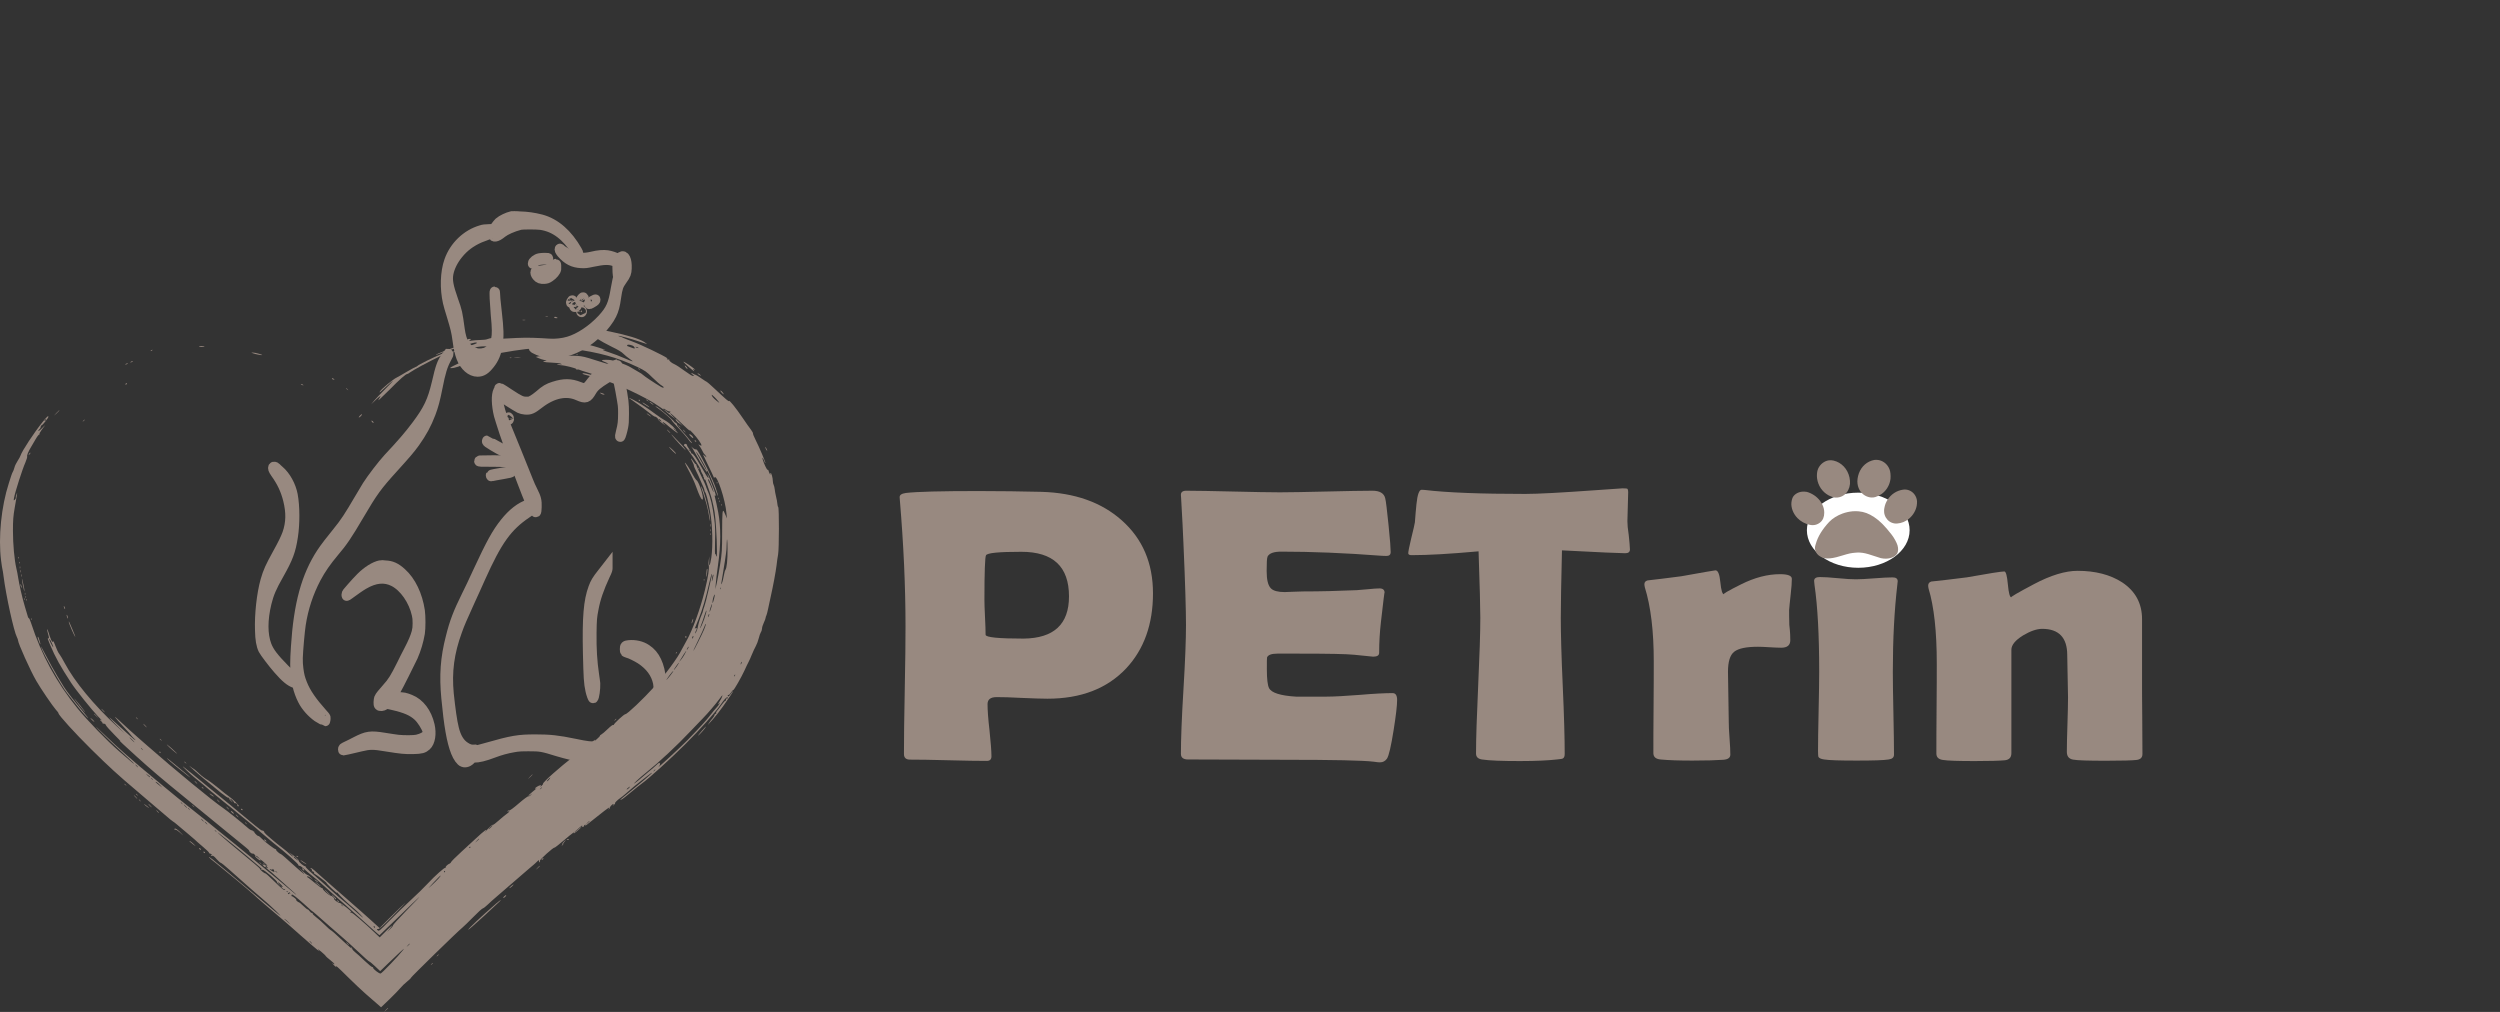 <svg width="252" height="102" viewBox="0 0 252 102" fill="none" xmlns="http://www.w3.org/2000/svg">
<rect x="0" y="0" width="252" height="102" fill="#333333" stroke="none"/>
<path d="M60.716 57.758C60.145 58.481 60.007 58.722 59.81 59.244C59.318 60.569 59.18 62.216 59.259 65.871C59.318 68.281 59.338 68.823 59.515 69.627C59.594 69.988 59.751 70.41 59.791 70.39C59.909 70.329 60.027 69.406 60.007 68.904C59.987 68.763 59.948 68.361 59.889 68.02C59.692 66.674 59.613 65.449 59.633 63.742C59.653 62.437 59.672 62.196 59.83 61.393C60.027 60.308 60.381 59.304 60.992 57.979C61.228 57.497 61.247 57.396 61.247 57.256V57.075L60.716 57.758Z" fill="#988980" stroke="#988980" stroke-miterlimit="10"/>
<path d="M56.424 25.063C56.365 25.144 56.424 25.284 56.601 25.505C57.211 26.208 57.782 26.489 58.59 26.529C59.003 26.549 59.141 26.529 59.692 26.409C60.932 26.148 61.425 26.148 61.995 26.369L62.232 26.469V26.991C62.232 27.333 62.251 27.594 62.271 27.734C62.31 27.935 62.31 27.955 62.232 28.236C62.192 28.397 62.114 28.819 62.055 29.16C61.818 30.646 61.562 31.229 60.716 32.152C59.712 33.237 58.412 34.1 57.31 34.422C56.68 34.602 56.247 34.643 54.987 34.683L53.766 34.703V34.884C53.766 35.064 53.766 35.064 53.904 35.145C55.735 36.169 58.294 35.486 60.401 33.377C60.873 32.916 61.425 32.193 61.641 31.731C61.877 31.249 61.995 30.827 62.114 29.943C62.251 29.02 62.33 28.758 62.724 28.216C63.098 27.694 63.157 27.533 63.177 27.051C63.216 26.188 62.96 25.666 62.626 25.866C62.566 25.907 62.468 25.967 62.409 26.027C62.33 26.108 62.31 26.108 62.232 26.067C62.035 25.927 61.582 25.786 61.228 25.726C60.814 25.666 60.302 25.706 59.653 25.866C58.885 26.047 58.235 26.027 57.625 25.766C57.369 25.666 56.798 25.344 56.562 25.164C56.522 25.083 56.444 25.043 56.424 25.063ZM62.389 26.79C62.389 26.831 62.37 26.79 62.37 26.71C62.37 26.63 62.37 26.59 62.389 26.63C62.389 26.69 62.389 26.75 62.389 26.79ZM62.665 27.393C62.665 27.413 62.665 27.453 62.645 27.453C62.626 27.473 62.606 27.453 62.606 27.413C62.626 27.353 62.645 27.333 62.665 27.393Z" fill="#988980" stroke="#988980" stroke-miterlimit="10"/>
<path d="M51.581 21.79C51.168 21.89 50.597 22.151 50.301 22.412C50.223 22.493 50.065 22.673 49.967 22.814L49.79 23.075L49.278 23.095C48.943 23.095 48.667 23.135 48.51 23.195C47.033 23.617 45.793 24.822 45.281 26.288C44.868 27.453 44.828 29.1 45.143 30.485C45.183 30.686 45.36 31.289 45.537 31.851C45.911 33.096 45.99 33.398 46.108 34.261C46.226 35.165 46.344 35.627 46.502 36.048C46.837 36.912 47.486 37.474 48.136 37.474C48.589 37.474 48.923 37.273 49.376 36.691C49.809 36.149 50.045 35.566 50.164 34.783C50.301 33.859 50.282 33.217 50.085 31.49C49.947 30.285 49.908 29.843 49.908 29.582C49.908 29.461 49.888 29.381 49.868 29.381C49.809 29.381 49.868 30.526 49.967 31.71C50.105 33.056 50.105 33.739 50.006 34.181C49.79 35.125 49.199 35.627 48.372 35.627C48.096 35.627 47.998 35.607 47.742 35.486C46.895 35.125 46.541 34.542 46.344 33.177C46.108 31.47 46.108 31.45 45.675 30.224C45.202 28.879 45.084 28.256 45.202 27.594C45.321 26.951 45.675 26.228 46.187 25.605C46.777 24.882 47.447 24.38 48.352 23.979C48.687 23.838 49.573 23.517 49.652 23.517C49.672 23.517 49.691 23.577 49.691 23.637C49.691 23.979 50.065 23.919 50.597 23.477C50.951 23.195 51.66 22.874 52.428 22.673C52.684 22.613 54.062 22.613 54.515 22.673C55.952 22.894 57.074 23.738 58.157 25.425C58.314 25.686 58.354 25.545 58.176 25.264C57.212 23.577 55.971 22.493 54.534 22.111C53.825 21.93 53.156 21.83 52.388 21.81C51.995 21.77 51.64 21.79 51.581 21.79Z" fill="#988980" stroke="#988980" stroke-miterlimit="10"/>
<path d="M54.377 26.027C54.062 26.087 53.708 26.369 53.708 26.549C53.708 26.63 53.708 26.63 53.826 26.509C54.042 26.268 54.259 26.188 54.79 26.168C55.224 26.148 55.263 26.148 55.263 26.067C55.263 25.987 55.243 25.987 54.908 25.987C54.712 25.987 54.475 26.007 54.377 26.027Z" fill="#988980" stroke="#988980" stroke-miterlimit="10"/>
<path d="M55.814 26.75C55.381 27.091 55.066 27.212 54.455 27.272C54.16 27.312 54.002 27.332 53.983 27.373C53.924 27.473 53.983 27.674 54.121 27.835C54.318 28.076 54.514 28.136 54.869 28.116C55.105 28.096 55.184 28.076 55.42 27.915C55.755 27.694 56.03 27.353 56.07 27.132C56.089 26.951 56.07 26.59 56.03 26.59C56.011 26.59 55.912 26.65 55.814 26.75Z" fill="#988980" stroke="#988980" stroke-miterlimit="10"/>
<path d="M58.688 30.024C58.59 30.104 58.472 30.385 58.511 30.445C58.531 30.465 58.531 30.445 58.551 30.405C58.57 30.325 58.728 30.124 58.787 30.104C58.806 30.084 58.826 30.044 58.826 30.003C58.787 29.943 58.767 29.943 58.688 30.024Z" fill="#988980" stroke="#988980" stroke-miterlimit="10"/>
<path d="M59.712 30.325C59.377 30.506 59.357 30.526 59.357 30.606C59.357 30.706 59.456 30.666 59.751 30.485C59.968 30.365 60.027 30.285 60.027 30.224C60.027 30.144 60.047 30.144 59.712 30.325Z" fill="#988980" stroke="#988980" stroke-miterlimit="10"/>
<path d="M57.626 30.345C57.546 30.445 57.526 30.546 57.586 30.546C57.646 30.546 57.726 30.385 57.726 30.305C57.686 30.244 57.686 30.244 57.626 30.345Z" fill="#988980" stroke="#988980" stroke-miterlimit="10"/>
<path d="M57.999 30.787C57.822 30.887 57.861 31.008 58.038 30.927C58.117 30.907 58.137 30.867 58.137 30.807C58.157 30.706 58.137 30.706 57.999 30.787Z" fill="#988980" stroke="#988980" stroke-miterlimit="10"/>
<path d="M58.57 31.369C58.57 31.429 58.59 31.47 58.629 31.47C58.649 31.47 58.669 31.429 58.669 31.389C58.649 31.269 58.57 31.249 58.57 31.369Z" fill="#988980" stroke="#988980" stroke-miterlimit="10"/>
<path d="M44.986 35.928C44.553 36.53 44.395 36.952 44.021 38.599C43.588 40.406 43.194 41.27 41.974 42.897C41.206 43.921 40.477 44.764 39.119 46.21C38.548 46.833 37.485 48.219 37.012 48.962C36.835 49.243 36.481 49.845 36.185 50.347C35.201 52.034 34.748 52.717 34.059 53.561C33.37 54.404 32.72 55.248 32.405 55.73C30.87 58.079 30.102 60.891 29.826 65.188C29.728 66.695 29.728 67.357 29.826 68.261C29.846 68.362 29.826 68.442 29.826 68.442C29.748 68.442 29.118 67.9 28.665 67.418C27.562 66.293 27.129 65.711 26.873 65.048C26.46 63.943 26.46 62.477 26.873 60.77C27.11 59.826 27.365 59.204 28.133 57.858C29.039 56.252 29.314 55.529 29.531 54.083C29.728 52.818 29.728 51.05 29.511 49.885C29.334 48.962 28.803 47.978 28.133 47.415C27.995 47.295 27.858 47.174 27.818 47.114C27.739 47.034 27.582 47.014 27.543 47.074C27.483 47.194 27.523 47.335 27.759 47.676C28.409 48.58 28.783 49.383 29.039 50.388C29.354 51.673 29.334 52.697 28.96 53.782C28.783 54.263 28.527 54.806 27.956 55.83C27.247 57.115 27.011 57.617 26.755 58.521C26.381 59.846 26.145 61.935 26.204 63.542C26.224 64.466 26.322 65.048 26.538 65.49C26.657 65.731 27.503 66.855 28.035 67.458C28.783 68.321 29.255 68.703 29.728 68.864L29.945 68.924L30.003 69.185C30.082 69.546 30.299 70.169 30.515 70.571C30.83 71.213 31.441 71.876 32.012 72.278C32.189 72.398 32.74 72.699 32.779 72.699C32.799 72.699 32.839 72.398 32.819 72.318C32.819 72.278 32.661 72.077 32.465 71.876C31.46 70.751 30.811 69.828 30.456 68.904C30.24 68.362 30.161 68.02 30.082 67.418C30.023 66.956 30.023 66.775 30.023 66.313C30.043 65.57 30.22 63.602 30.319 62.959C30.575 61.292 31.086 59.746 31.854 58.28C32.346 57.356 32.878 56.593 33.685 55.629C34.532 54.645 35.044 53.882 36.185 51.934C37.603 49.524 37.977 49.002 39.729 47.074C40.91 45.769 41.363 45.246 41.836 44.584C42.525 43.62 42.997 42.756 43.411 41.672C43.706 40.888 43.864 40.286 44.1 39.101C44.415 37.474 44.631 36.812 45.005 36.129C45.202 35.787 45.242 35.667 45.183 35.667C45.183 35.667 45.084 35.787 44.986 35.928Z" fill="#988980" stroke="#988980" stroke-miterlimit="10"/>
<path d="M46.679 76.816C46.935 76.917 47.25 76.796 47.506 76.495C47.584 76.394 47.644 76.374 47.762 76.374C48.254 76.374 48.825 76.234 49.73 75.892C50.419 75.631 51.069 75.451 51.778 75.33C52.231 75.25 52.467 75.23 53.294 75.23C54.475 75.23 54.633 75.25 56.247 75.752C57.035 75.993 58.157 76.254 58.984 76.415C60.499 76.696 61.72 76.635 62.764 76.254C63.453 76.013 64.181 75.531 64.673 74.989C66.051 73.543 66.859 70.892 66.642 68.542C66.504 67.036 66.032 66.012 65.165 65.449C64.673 65.108 64.004 64.968 63.394 65.028C63.02 65.068 62.98 65.108 62.98 65.449C62.98 65.57 63 65.69 63.02 65.71C63.039 65.731 63.138 65.771 63.256 65.811C63.571 65.891 64.161 66.192 64.555 66.433C65.54 67.076 66.13 67.879 66.327 68.843C66.484 69.707 66.229 70.992 65.618 72.157C65.382 72.639 64.752 73.483 64.378 73.824C63.63 74.527 62.842 74.928 61.76 75.169C61.464 75.23 61.228 75.25 60.441 75.25C59.417 75.25 59.22 75.23 57.96 74.969C56.208 74.607 55.42 74.527 53.983 74.527C52.27 74.527 51.64 74.627 49.041 75.37C48.057 75.651 47.978 75.671 47.939 75.591C47.9 75.531 47.86 75.531 47.762 75.551C47.526 75.591 47.211 75.511 46.895 75.29C46.344 74.949 45.97 74.326 45.754 73.422C45.576 72.74 45.399 71.434 45.242 69.948C45.025 67.699 45.281 65.791 46.088 63.582C46.344 62.859 46.6 62.276 47.348 60.63C47.663 59.927 48.156 58.882 48.411 58.28C50.124 54.464 51.109 53.078 53.097 51.733C53.609 51.392 53.609 51.392 53.648 51.11C53.648 51.05 53.688 51.11 53.786 51.311C54.022 51.793 54.081 51.773 54.101 51.11C54.121 50.468 54.062 50.207 53.707 49.504C53.55 49.203 53.353 48.761 53.255 48.5C52.624 46.933 51.522 44.182 51.148 43.298C50.912 42.736 50.675 42.113 50.597 41.933C50.361 41.21 50.183 40.507 50.183 40.165C50.183 39.944 50.242 39.744 50.282 39.824C50.321 39.884 52.113 41.029 52.369 41.149C52.546 41.23 52.723 41.27 52.94 41.29C53.432 41.33 53.648 41.23 54.318 40.708C55.715 39.623 57.113 39.342 58.294 39.884C59.023 40.206 59.22 40.145 59.633 39.422C59.889 38.98 60.244 38.679 61.13 38.137C61.838 37.715 62.055 37.595 62.114 37.635C62.193 37.675 62.291 38.157 62.527 39.382C62.803 40.949 62.803 40.888 62.803 41.692C62.803 42.495 62.764 42.836 62.586 43.519C62.488 43.901 62.468 44.041 62.527 44.041C62.567 44.041 62.744 43.439 62.823 43.017C62.882 42.676 62.901 42.535 62.901 41.712C62.901 40.627 62.882 40.447 62.527 38.519C62.409 37.836 62.291 37.173 62.271 37.012C62.252 36.852 62.212 36.731 62.193 36.731C62.173 36.731 62.016 36.791 61.858 36.892C61.681 36.992 61.326 37.173 61.051 37.314C60.342 37.675 60.047 37.916 59.614 38.498C59.102 39.181 58.984 39.221 58.373 38.98C57.507 38.639 56.838 38.639 55.834 38.96C55.263 39.141 54.967 39.302 54.357 39.844C54.141 40.025 53.845 40.246 53.688 40.326C53.432 40.467 53.392 40.487 53.077 40.487C52.605 40.487 52.388 40.386 51.345 39.703C50.479 39.121 50.321 39.041 50.321 39.141C50.321 39.181 50.282 39.282 50.223 39.382C50.006 39.824 50.026 40.788 50.282 41.852C50.341 42.053 50.577 42.836 50.833 43.599C51.502 45.588 51.502 45.568 51.502 45.588C51.502 45.588 51.345 45.547 51.187 45.487C50.833 45.367 50.498 45.186 49.691 44.724C49.376 44.543 49.12 44.403 49.1 44.403C49.081 44.403 49.081 44.443 49.081 44.503C49.081 44.563 49.219 44.664 49.691 44.945C50.557 45.467 50.951 45.648 51.522 45.809C51.581 45.829 51.64 45.929 51.837 46.471C52.093 47.174 53.176 50.006 53.373 50.448C53.432 50.608 53.491 50.749 53.491 50.749C53.491 50.769 53.412 50.789 53.314 50.829C52.487 51.09 51.66 51.733 50.892 52.697C50.045 53.761 49.474 54.826 48.175 57.617C47.801 58.441 47.289 59.525 47.033 60.027C46.187 61.734 45.813 62.698 45.439 64.204C44.887 66.313 44.769 68.1 44.986 70.37C45.242 73.081 45.517 74.728 45.95 75.812C46.147 76.314 46.462 76.756 46.679 76.816Z" fill="#988980" stroke="#988980" stroke-miterlimit="10"/>
<path d="M51.247 42.174C51.247 42.254 51.267 42.314 51.287 42.314C51.308 42.314 51.328 42.274 51.308 42.214C51.287 42.033 51.247 42.013 51.247 42.174Z" fill="#988980" stroke="#988980" stroke-miterlimit="10"/>
<path d="M48.392 46.411C48.333 46.411 48.294 46.451 48.294 46.491C48.294 46.552 48.471 46.552 49.494 46.552C50.676 46.552 51.227 46.592 51.66 46.692C51.857 46.752 51.877 46.752 51.877 46.672C51.877 46.592 51.857 46.572 51.404 46.471C51.148 46.411 50.813 46.391 49.77 46.391C49.061 46.411 48.431 46.411 48.392 46.411Z" fill="#988980" stroke="#988980" stroke-miterlimit="10"/>
<path d="M51.364 47.516C51.305 47.536 50.971 47.596 50.636 47.636C50.026 47.736 49.494 47.837 49.474 47.877C49.455 47.917 49.494 48.038 49.533 48.018C49.593 47.998 50.183 47.877 50.695 47.797C51.325 47.696 51.542 47.636 51.542 47.576C51.522 47.495 51.502 47.475 51.364 47.516Z" fill="#988980" stroke="#988980" stroke-miterlimit="10"/>
<path d="M38.351 56.975C37.76 57.095 37.032 57.557 36.382 58.2C36.146 58.441 35.713 58.903 35.437 59.224C35.004 59.706 34.925 59.806 34.925 59.927C34.925 59.987 34.925 60.047 34.945 60.067C34.945 60.087 35.063 60.027 35.181 59.927C35.673 59.565 36.323 59.103 36.638 58.923C37.8 58.24 38.784 58.16 39.69 58.621C40.753 59.164 41.698 60.529 42.013 61.975C42.072 62.236 42.091 62.417 42.091 62.819C42.091 63.261 42.072 63.361 41.993 63.722C41.855 64.225 41.639 64.747 41.186 65.61C40.989 65.972 40.674 66.614 40.477 67.016C39.827 68.321 39.552 68.763 39.001 69.366C38.587 69.828 38.272 70.209 38.213 70.37C38.193 70.45 38.154 70.611 38.154 70.771C38.154 70.992 38.154 71.053 38.213 71.113C38.311 71.213 38.567 71.193 38.784 71.053L38.961 70.932L39.591 71.073C40.91 71.374 41.58 71.675 42.131 72.177C42.505 72.519 42.977 73.262 43.096 73.704C43.135 73.864 43.135 73.884 43.076 73.985C42.938 74.226 42.564 74.427 42.052 74.547C41.737 74.627 40.733 74.627 40.142 74.567C39.926 74.547 39.316 74.447 38.784 74.366C37.327 74.125 36.992 74.186 35.85 74.768C35.595 74.909 35.181 75.109 34.965 75.21C34.59 75.39 34.571 75.41 34.571 75.531C34.571 75.611 34.59 75.651 34.61 75.651C34.65 75.651 35.181 75.531 36.362 75.25C37.268 75.029 37.642 75.029 38.941 75.25C40.438 75.491 40.812 75.531 41.658 75.511C42.485 75.491 42.682 75.431 42.977 75.169C43.371 74.808 43.509 73.965 43.312 73.101C43.017 71.836 42.308 70.892 41.343 70.51C40.831 70.309 40.674 70.269 40.083 70.269H39.512L39.571 70.169C39.591 70.109 39.729 69.888 39.867 69.647C40.142 69.185 41.383 66.695 41.619 66.193C41.954 65.429 42.19 64.626 42.328 63.823C42.406 63.321 42.406 62.116 42.328 61.574C42.091 59.987 41.422 58.581 40.477 57.738C39.906 57.216 39.453 57.015 38.863 56.995C38.626 56.955 38.41 56.955 38.351 56.975Z" fill="#988980" stroke="#988980" stroke-miterlimit="10"/>
<path d="M55.01 31.91C55.075 31.925 55.178 31.925 55.229 31.91C55.272 31.89 55.221 31.875 55.097 31.875C54.981 31.875 54.938 31.89 55.01 31.91Z" fill="#988980"/>
<path d="M55.863 32.004C55.863 32.039 55.949 32.076 56.068 32.076C56.221 32.076 56.243 32.062 56.154 32.004C56.008 31.91 55.863 31.91 55.863 32.004Z" fill="#988980"/>
<path d="M52.681 32.27C52.746 32.284 52.862 32.284 52.935 32.27C53 32.249 52.943 32.234 52.803 32.234C52.666 32.234 52.608 32.249 52.681 32.27Z" fill="#988980"/>
<path d="M59.613 33.185C59.454 33.229 59.33 33.3 59.343 33.337C59.357 33.372 59.308 33.424 59.235 33.451C59.111 33.501 59.111 33.501 59.249 33.565C59.33 33.594 59.708 33.831 60.086 34.076C60.464 34.321 61.184 34.724 61.68 34.961C62.277 35.241 62.671 35.486 62.838 35.659C62.976 35.802 63.275 36.047 63.501 36.199C63.982 36.522 63.828 36.493 62.867 36.076C62.482 35.904 61.842 35.659 61.454 35.536C61.06 35.407 60.741 35.285 60.741 35.27C60.741 35.249 60.814 35.249 60.909 35.27C61.353 35.378 60.493 35.069 59.918 34.911C59.546 34.809 59.082 34.681 58.869 34.623C57.952 34.357 56.662 34.191 54.63 34.089C53.203 34.017 52.693 34.025 50.947 34.125C50.407 34.16 50.38 34.154 50.547 34.06L50.728 33.952L50.523 33.946C50.197 33.946 49.285 34.097 49.126 34.183C49.045 34.226 48.732 34.27 48.435 34.27C48.135 34.276 47.744 34.305 47.56 34.334C47.255 34.384 47.24 34.378 47.371 34.276C47.509 34.162 47.509 34.162 47.328 34.162C47.11 34.162 46.986 34.291 47.117 34.378C47.204 34.428 47.031 34.521 46.637 34.629C46.543 34.65 46.47 34.702 46.47 34.737C46.47 34.772 46.251 34.866 45.981 34.959C45.137 35.233 44.001 35.68 43.95 35.751C43.928 35.794 44.001 35.779 44.109 35.721C44.342 35.607 45.974 35.067 46.432 34.959C46.592 34.916 46.964 34.801 47.263 34.7C47.809 34.513 48.072 34.477 48.072 34.577C48.072 34.606 47.745 34.743 47.336 34.866C46.448 35.146 45.218 35.607 45.253 35.651C45.267 35.665 45.603 35.557 45.989 35.42C46.375 35.283 46.82 35.169 46.966 35.169C47.12 35.169 47.417 35.125 47.635 35.067C48.539 34.845 49.565 34.866 48.779 35.096C48.415 35.198 47.003 35.802 46.82 35.925C46.747 35.968 46.712 36.032 46.739 36.062C46.769 36.09 46.718 36.126 46.631 36.155C46.545 36.176 46.472 36.219 46.472 36.257C46.472 36.336 46.428 36.343 46.909 36.213C47.127 36.155 47.316 36.12 47.324 36.134C47.338 36.148 47.098 36.263 46.785 36.385C46.472 36.514 46.005 36.724 45.743 36.861C45.371 37.056 45.314 37.106 45.452 37.112C45.83 37.112 46.523 36.882 47.017 36.579C47.789 36.103 47.775 36.111 49.238 35.817C52.994 35.054 55.368 34.866 57.7 35.169C60.306 35.499 62.287 36.047 64.216 36.975C65.031 37.364 65.163 37.457 65.789 38.076C66.167 38.45 66.582 38.803 66.707 38.867C66.831 38.931 66.917 39.019 66.896 39.062C66.866 39.105 66.742 39.069 66.582 38.969C65.97 38.609 64.907 37.895 64.82 37.795C64.769 37.737 64.567 37.594 64.354 37.486C64.149 37.372 63.793 37.162 63.56 37.019C63.32 36.875 62.848 36.674 62.505 36.572C62.155 36.464 61.793 36.356 61.69 36.321C61.442 36.248 60.67 36.248 60.67 36.321C60.67 36.356 60.903 36.472 61.18 36.58C61.464 36.688 61.682 36.79 61.669 36.796C61.661 36.811 61.145 36.659 60.525 36.466C58.42 35.804 58.733 35.854 56.556 35.854C55.479 35.854 54.459 35.883 54.297 35.918L54.006 35.976L54.297 36.105C54.457 36.178 54.721 36.263 54.88 36.292C55.142 36.342 55.15 36.35 54.975 36.379C54.516 36.437 54.821 36.522 55.593 36.551C56.06 36.566 56.475 36.616 56.554 36.666C56.678 36.745 56.656 36.753 56.373 36.716C56.14 36.695 56.089 36.701 56.191 36.745C56.272 36.78 56.44 36.817 56.556 36.817C56.928 36.824 58.121 37.127 58.078 37.199C58.048 37.235 58.091 37.257 58.164 37.249C58.245 37.235 58.339 37.243 58.375 37.264C58.418 37.293 58.834 37.43 59.314 37.573C59.786 37.724 60.158 37.853 60.137 37.876C60.123 37.897 59.838 37.847 59.519 37.768C58.893 37.602 58.674 37.581 58.733 37.675C58.755 37.71 58.959 37.776 59.192 37.833C59.424 37.882 59.826 37.998 60.088 38.084C60.349 38.177 60.706 38.293 60.889 38.335C62.106 38.638 65.171 40.077 66.262 40.854C66.88 41.292 66.982 41.35 66.888 41.199C66.858 41.149 66.939 41.184 67.069 41.278C67.266 41.421 67.36 41.458 67.587 41.494C67.6 41.5 67.579 41.537 67.528 41.587C67.463 41.652 67.403 41.637 67.279 41.523C67.098 41.365 66.842 41.205 66.966 41.336C67.112 41.487 68.022 42.221 68.051 42.221C68.073 42.221 67.949 42.092 67.781 41.932C67.614 41.773 67.512 41.644 67.555 41.644C67.598 41.644 68.073 42.069 68.604 42.58C69.136 43.099 69.543 43.458 69.522 43.394C69.463 43.207 70.17 43.991 70.469 44.43C70.76 44.868 70.79 44.999 70.555 44.876L70.396 44.789L70.563 45.034C70.65 45.171 70.774 45.379 70.833 45.509C70.884 45.632 70.965 45.754 71.008 45.783C71.044 45.804 71.117 45.898 71.162 45.985C71.243 46.136 71.235 46.136 71.054 45.97C70.951 45.869 70.865 45.812 70.865 45.827C70.865 45.848 71.091 46.317 71.367 46.871C71.636 47.425 71.89 47.951 71.92 48.044C71.955 48.167 71.985 48.188 72.028 48.123C72.254 47.764 73.127 50.397 73.229 51.759L73.272 52.263L73.156 51.974C73.091 51.817 73.01 51.644 72.981 51.586C72.827 51.283 72.792 51.644 72.792 53.58C72.792 55.473 72.77 55.753 72.587 56.906C72.479 57.597 72.325 58.438 72.252 58.776L72.107 59.389L72.15 58.849C72.164 58.554 72.266 57.726 72.369 57.014C72.668 54.933 72.674 53.112 72.398 51.651C72.304 51.154 72.099 50.189 72.048 50.039C72.026 49.952 72.04 49.925 72.091 49.96C72.15 49.996 72.164 49.946 72.126 49.802C72.046 49.472 71.355 47.751 71.317 47.786C71.304 47.807 71.325 47.894 71.369 47.981C71.412 48.068 71.433 48.154 71.42 48.176C71.369 48.22 71.142 47.867 70.618 46.939C70.152 46.104 69.868 45.716 69.744 45.716C69.693 45.716 69.658 45.666 69.658 45.608C69.658 45.55 69.563 45.385 69.453 45.24C69.345 45.097 69.256 44.945 69.256 44.91C69.256 44.767 69.081 44.679 68.986 44.781C68.927 44.846 68.921 44.895 68.965 44.924C69.227 45.082 70.64 47.177 70.64 47.4C70.64 47.464 70.705 47.622 70.786 47.745C70.867 47.873 70.91 47.981 70.888 47.981C70.859 47.981 70.88 48.031 70.931 48.089C70.975 48.147 70.991 48.233 70.961 48.276C70.931 48.326 70.939 48.341 70.983 48.32C71.026 48.291 71.085 48.326 71.115 48.399C71.252 48.723 71.741 50.199 71.77 50.371C71.792 50.486 71.857 50.788 71.924 51.048C72.083 51.731 72.164 52.624 72.245 54.424C72.28 55.402 72.28 56.035 72.237 56.072C72.201 56.116 72.172 56.079 72.172 55.979C72.172 55.892 72.142 55.836 72.099 55.864C72.064 55.885 72.048 55.404 72.077 54.554C72.107 53.525 72.091 52.993 71.997 52.316C71.829 51.027 71.624 50.136 71.371 49.573C71.254 49.3 71.152 49.04 71.152 49.005C71.152 48.969 70.933 48.486 70.664 47.939C70.394 47.385 70.175 46.895 70.183 46.853C70.183 46.803 70.17 46.774 70.14 46.789C70.111 46.81 69.994 46.675 69.886 46.5C69.624 46.09 69.565 46.133 69.799 46.558C69.902 46.745 69.959 46.903 69.945 46.926C69.924 46.947 70.018 47.185 70.156 47.451C70.294 47.725 70.498 48.157 70.601 48.416C70.709 48.676 70.849 48.985 70.906 49.114C70.965 49.237 71.008 49.38 71.008 49.438C71.008 49.496 71.038 49.567 71.073 49.611C71.176 49.704 71.357 50.395 71.567 51.51C71.821 52.856 71.88 55.015 71.699 56.225C71.567 57.075 71.438 57.233 71.489 56.485L71.51 56.082L71.445 56.441C71.41 56.643 71.402 56.88 71.438 56.981C71.518 57.233 71.378 58.169 71.052 59.5C70.593 61.371 69.807 63.53 69.187 64.618C68.99 64.963 68.78 65.353 68.715 65.482C68.337 66.281 67.025 68.058 65.962 69.217C64.783 70.513 63.224 71.989 63.035 71.989C62.897 71.989 61.834 72.975 61.885 73.054C61.915 73.097 61.893 73.104 61.842 73.068C61.777 73.033 61.58 73.176 61.259 73.486C60.997 73.737 60.706 73.99 60.619 74.032C60.525 74.075 60.46 74.14 60.474 74.169C60.481 74.198 60.342 74.349 60.16 74.507C59.979 74.665 59.883 74.73 59.942 74.659C60.066 74.501 59.971 74.544 59.71 74.76C59.615 74.839 59.367 75.034 59.156 75.192C58.946 75.358 58.792 75.516 58.814 75.552C58.836 75.595 58.806 75.601 58.749 75.581C58.69 75.559 58.611 75.601 58.56 75.688C58.517 75.775 58.444 75.84 58.392 75.84C58.341 75.84 58.247 75.898 58.188 75.962C58.123 76.035 57.918 76.207 57.729 76.344C56.534 77.229 54.664 78.892 54.737 79.008C54.75 79.037 54.678 79.137 54.569 79.23C54.467 79.324 54.423 79.345 54.475 79.28C54.555 79.172 54.555 79.151 54.475 79.151C54.337 79.151 53.87 79.44 53.929 79.49C53.951 79.511 54.01 79.504 54.067 79.469C54.183 79.39 53.959 79.583 53.549 79.922C53.374 80.059 53.25 80.196 53.272 80.217C53.294 80.237 53.388 80.196 53.477 80.115L53.644 79.978L53.506 80.144C53.425 80.231 53.317 80.287 53.266 80.266C53.207 80.246 52.799 80.547 52.289 80.987C51.779 81.433 51.38 81.722 51.321 81.699C51.262 81.678 51.197 81.699 51.161 81.749C51.126 81.814 51.148 81.822 51.226 81.793C51.437 81.714 51.358 81.843 51.073 82.044C50.927 82.145 50.563 82.447 50.271 82.706C49.98 82.972 49.71 83.167 49.675 83.145C49.616 83.109 49.34 83.361 48.947 83.807C48.844 83.921 48.815 83.95 48.882 83.865C49.254 83.404 48.846 83.692 47.877 84.6C47.667 84.787 47.041 85.362 46.487 85.881C45.926 86.392 45.462 86.859 45.462 86.91C45.454 86.96 45.397 87.019 45.33 87.047C45.125 87.12 44.871 87.371 44.922 87.45C44.944 87.494 44.936 87.5 44.893 87.479C44.806 87.421 43.881 88.242 43.072 89.105C42.721 89.487 41.973 90.214 41.412 90.725C40.851 91.236 39.898 92.157 39.294 92.776C38.244 93.849 38.187 93.891 38.071 93.769C37.955 93.646 37.963 93.64 38.114 93.646C38.246 93.653 38.624 93.316 39.666 92.249C40.424 91.479 40.947 90.925 40.831 91.026C40.707 91.12 40.081 91.732 39.434 92.372L38.262 93.545L37.396 92.76C36.923 92.335 36.041 91.543 35.429 91.018C32.596 88.543 31.934 87.96 31.694 87.736C31.556 87.607 31.395 87.499 31.338 87.499C31.257 87.499 31.265 87.528 31.367 87.592C31.448 87.657 31.476 87.729 31.44 87.787C31.405 87.845 31.411 87.866 31.454 87.837C31.497 87.808 31.57 87.837 31.622 87.895C31.673 87.953 31.686 88.003 31.651 88.003C31.616 88.003 31.659 88.046 31.738 88.097C32.021 88.254 32.925 88.96 32.909 89.004C32.895 89.025 33.149 89.292 33.462 89.587C33.775 89.882 34.008 90.062 33.986 89.984C33.956 89.904 34 89.934 34.073 90.056C34.21 90.257 35.084 91.086 35.732 91.618C36.053 91.883 36.766 92.633 36.533 92.467C36.453 92.409 36.045 92.049 35.624 91.675C35.201 91.294 34.742 90.905 34.604 90.797C34.466 90.696 33.868 90.178 33.287 89.653C32.704 89.12 31.897 88.401 31.488 88.055C31.064 87.695 30.767 87.386 30.789 87.342C30.818 87.292 30.802 87.284 30.759 87.313C30.672 87.363 30.068 86.867 30.125 86.78C30.161 86.722 29.791 86.369 29.397 86.097L29.105 85.902L29.359 86.118C29.497 86.247 29.586 86.348 29.541 86.348C29.505 86.348 29.352 86.234 29.214 86.097C29.076 85.96 28.755 85.686 28.507 85.499C27.816 84.98 26.686 84.016 26.664 83.937C26.642 83.808 26.505 83.686 26.438 83.728C26.402 83.749 26.073 83.512 25.701 83.203C25.337 82.893 24.703 82.374 24.304 82.044C23.896 81.714 23.408 81.303 23.205 81.13C23.008 80.964 22.565 80.597 22.223 80.331C21.88 80.065 21.386 79.662 21.124 79.438C19.88 78.409 18.62 77.38 18.48 77.287C18.218 77.115 19.252 78.101 19.667 78.425C19.886 78.591 20.242 78.885 20.453 79.066C20.671 79.253 21.057 79.585 21.311 79.801C21.559 80.017 22.134 80.484 22.585 80.845C23.036 81.198 23.699 81.738 24.048 82.033C24.404 82.328 24.922 82.753 25.197 82.969C25.475 83.185 25.969 83.61 26.304 83.912C26.639 84.207 27.178 84.661 27.499 84.919C28.875 86.005 30.084 87.078 30.084 87.201C30.084 87.251 30.127 87.288 30.186 87.273C30.245 87.259 30.448 87.402 30.645 87.582C30.834 87.763 31.206 88.079 31.468 88.288C31.73 88.49 32.059 88.764 32.196 88.893C32.334 89.029 32.909 89.534 33.47 90.03C34.031 90.52 35.051 91.419 35.734 92.038C37.707 93.809 38.225 94.27 38.254 94.27C38.268 94.27 39.099 93.471 40.103 92.493C42.696 89.966 42.942 89.764 40.896 91.859C40.176 92.6 39.593 93.242 39.601 93.292C39.615 93.342 39.485 93.508 39.317 93.659L39.012 93.948L39.282 93.63C39.719 93.111 39.544 93.219 38.888 93.875L38.276 94.487L37.685 93.927C36.709 93.005 35.545 92.004 35.435 92.004C35.384 92.004 35.311 91.975 35.276 91.94C35.246 91.904 35.254 91.896 35.311 91.925C35.354 91.954 35.398 91.946 35.398 91.911C35.398 91.875 35.193 91.688 34.947 91.493C34.415 91.076 34.328 91.026 34.189 91.004C34.035 90.983 33.643 90.673 33.679 90.607C33.73 90.535 33.482 90.304 33.336 90.283C33.161 90.262 32.478 89.656 32.535 89.577C32.557 89.534 32.549 89.519 32.505 89.542C32.47 89.571 32.127 89.326 31.755 89.017C31.377 88.699 31.049 88.441 31.013 88.441C30.984 88.441 30.954 88.412 30.954 88.369C30.954 88.267 31.18 88.362 31.427 88.578C31.594 88.722 31.586 88.701 31.383 88.491C31.245 88.34 31.07 88.211 30.997 88.196C30.932 88.19 30.692 88.001 30.458 87.785L30.043 87.397L30.407 87.785C30.909 88.319 30.69 88.174 29.824 87.404C29.416 87.044 28.928 86.604 28.731 86.425C28.527 86.253 28.353 86.102 28.332 86.102C28.229 86.095 27.83 85.757 27.843 85.684C27.851 85.641 27.83 85.605 27.784 85.597C27.652 85.591 26.7 84.862 26.416 84.561C26.262 84.395 26.095 84.266 26.044 84.266C25.912 84.266 25.55 83.87 25.615 83.799C25.65 83.77 25.629 83.763 25.585 83.792C25.534 83.821 25.491 83.807 25.491 83.771C25.491 83.728 25.432 83.692 25.367 83.692C25.294 83.692 25.083 83.555 24.9 83.383C24.333 82.879 22.92 81.743 22.504 81.461C21.484 80.777 17.488 77.487 14.903 75.213C14.619 74.962 14.212 74.609 13.999 74.422C13.554 74.04 12.536 73.112 11.967 72.58C11.328 71.976 11.538 72.277 12.397 73.199C12.848 73.681 13.22 74.091 13.22 74.121C13.22 74.141 13.336 74.272 13.473 74.401C13.611 74.53 13.692 74.623 13.641 74.61C13.568 74.589 13.139 74.222 11.652 72.862C10.794 72.071 10.8 72.135 11.688 73.042L12.562 73.935L11.761 73.194C9.445 71.049 7.516 68.709 6.51 66.817C6.321 66.458 6.087 66.068 6 65.954C5.854 65.767 5.746 65.528 5.447 64.766C5.396 64.637 5.366 64.615 5.323 64.687C5.258 64.781 5.083 64.399 4.878 63.701C4.827 63.535 4.77 63.413 4.746 63.427C4.732 63.448 4.768 63.628 4.833 63.844C4.957 64.27 4.965 64.378 4.868 64.349C4.774 64.328 4.782 64.349 5.065 65.032C5.567 66.234 6.114 67.212 7.148 68.796C7.636 69.546 9.231 71.531 9.886 72.216C10.156 72.49 10.323 72.677 10.272 72.627C10.213 72.583 10.127 72.54 10.091 72.54C10.048 72.546 10.113 72.627 10.229 72.727C10.353 72.835 10.396 72.893 10.337 72.856C10.272 72.826 10.251 72.835 10.286 72.87C10.322 72.906 10.381 72.942 10.418 72.942C10.454 72.949 10.52 72.957 10.556 72.963C10.599 72.963 10.658 73.036 10.688 73.121C10.717 73.2 11.087 73.611 11.503 74.035C11.926 74.453 12.202 74.755 12.121 74.704C11.916 74.567 12.448 75.063 13.759 76.251C15.251 77.604 16.263 78.46 18.492 80.275C19.512 81.103 21.236 82.513 22.315 83.406C23.4 84.298 24.471 85.168 24.695 85.349C24.928 85.529 25.111 85.708 25.119 85.752C25.119 85.866 25.388 86.09 25.469 86.04C25.505 86.019 25.593 86.061 25.666 86.142C25.739 86.222 25.774 86.285 25.739 86.285C25.709 86.285 25.725 86.335 25.774 86.393C25.906 86.545 26.328 86.84 26.255 86.732C26.139 86.545 26.335 86.659 26.692 86.991C26.889 87.178 27.026 87.308 26.983 87.279C26.808 87.151 26.786 87.236 26.948 87.416C27.042 87.524 27.064 87.568 26.991 87.518C26.926 87.46 26.845 87.431 26.824 87.454C26.81 87.475 26.91 87.582 27.064 87.69C27.217 87.805 27.487 88.029 27.668 88.201C27.849 88.367 28.302 88.776 28.68 89.1C29.517 89.835 30.013 90.294 29.816 90.166C29.743 90.108 29.393 89.821 29.052 89.524C27.946 88.573 23.27 84.724 22.099 83.802C21.699 83.485 21.341 83.19 21.297 83.148C21.262 83.104 20.585 82.564 19.805 81.946C18.094 80.586 17.759 80.312 15.779 78.671C13.304 76.628 11.999 75.476 10.522 74.051C9.764 73.316 9.467 73.059 9.867 73.476C10.609 74.246 11.65 75.239 12.889 76.37C13.267 76.723 13.552 77.003 13.523 77.003C13.493 77.003 13.275 76.831 13.042 76.621C12.81 76.42 12.314 75.988 11.944 75.671C10.851 74.734 8.768 72.583 7.829 71.425C5.673 68.769 4.181 66.026 3.132 62.802C3.045 62.536 2.951 62.32 2.913 62.32C2.884 62.32 2.84 62.262 2.819 62.191C2.805 62.127 2.665 61.666 2.514 61.169C2.236 60.241 1.939 58.938 1.822 58.182C1.787 57.945 1.714 57.54 1.647 57.283C1.45 56.44 1.305 54.857 1.305 53.518C1.305 52.432 1.334 52.028 1.486 51.164C1.734 49.76 1.756 49.602 1.704 49.725C1.683 49.783 1.645 49.883 1.624 49.941C1.602 49.999 1.588 50.099 1.594 50.163C1.602 50.228 1.551 50.321 1.486 50.379C1.37 50.473 1.362 50.458 1.413 50.192C1.521 49.588 2.25 47.306 2.563 46.608C2.679 46.334 2.76 46.062 2.738 46.004C2.695 45.896 2.862 45.508 3.116 45.082C3.197 44.96 3.394 44.615 3.567 44.312C3.742 44.003 3.917 43.779 3.953 43.801C3.996 43.822 4.004 43.808 3.974 43.766C3.953 43.73 4.047 43.535 4.193 43.34C4.622 42.786 4.63 42.757 4.266 43.131C4.085 43.326 3.901 43.461 3.872 43.434C3.842 43.405 3.886 43.332 3.959 43.282C4.031 43.224 4.096 43.116 4.104 43.031C4.104 42.952 4.134 42.888 4.169 42.888C4.264 42.894 4.876 42.138 4.876 42.009C4.876 41.866 4.73 41.995 4.285 42.549C3.449 43.585 2.21 45.471 2.073 45.911C2.043 46.012 1.913 46.249 1.781 46.45C1.649 46.645 1.498 46.955 1.454 47.134C1.403 47.314 1.338 47.493 1.309 47.53C1.273 47.574 1.2 47.752 1.141 47.927C1.082 48.107 0.966 48.46 0.887 48.718C0.129 51.064 -0.184 54.16 0.108 56.483C0.173 56.973 0.232 57.397 0.253 57.419C0.267 57.449 0.318 57.758 0.362 58.117C0.61 60.053 1.395 63.645 1.708 64.236C1.767 64.35 1.817 64.487 1.817 64.545C1.817 64.834 3.061 67.604 3.651 68.619C4.102 69.41 5.311 71.181 5.646 71.555C5.784 71.698 5.894 71.85 5.894 71.894C5.894 72.08 7.561 73.909 9.199 75.529C10.94 77.25 11.981 78.199 13.684 79.632C14.107 79.984 14.71 80.502 15.031 80.784C15.352 81.064 15.94 81.569 16.342 81.899C16.742 82.229 17.106 82.54 17.143 82.582C17.187 82.626 17.297 82.711 17.397 82.777C17.5 82.835 17.697 82.987 17.834 83.108C17.972 83.222 18.482 83.654 18.962 84.058C19.443 84.461 19.872 84.835 19.909 84.886C19.953 84.93 20.23 85.175 20.528 85.42C20.827 85.671 21.073 85.91 21.073 85.96C21.073 86.003 21.108 86.039 21.16 86.039C21.211 86.039 21.291 86.082 21.341 86.14C21.413 86.213 21.413 86.227 21.349 86.19C21.297 86.161 21.254 86.176 21.254 86.219C21.254 86.263 21.313 86.284 21.386 86.263C21.48 86.234 21.605 86.327 21.837 86.601C22.018 86.802 22.209 86.975 22.26 86.975C22.311 86.975 22.705 87.292 23.134 87.681C24.329 88.76 26.426 90.596 26.79 90.891C26.965 91.034 27.424 91.451 27.81 91.827C28.509 92.518 28.436 92.475 27.402 91.605C27.081 91.339 26.536 90.87 26.172 90.575C25.217 89.784 24.453 89.142 22.859 87.803C21.534 86.695 20.959 86.242 21.067 86.421C21.089 86.464 21.431 86.751 21.825 87.054C22.829 87.853 25.255 89.876 25.524 90.135C25.64 90.257 26.164 90.71 26.674 91.15C27.192 91.582 27.912 92.201 28.282 92.518C28.66 92.836 29.6 93.656 30.371 94.346C31.143 95.029 31.879 95.656 31.995 95.743L32.214 95.894L32.068 95.722C31.988 95.62 32.127 95.715 32.381 95.931C32.63 96.141 32.832 96.334 32.832 96.37C32.832 96.399 33.029 96.571 33.269 96.758C33.51 96.945 33.706 97.132 33.706 97.175C33.706 97.219 33.663 97.219 33.598 97.161C33.401 96.995 33.49 97.132 33.722 97.348C33.846 97.462 33.927 97.514 33.897 97.462C33.752 97.211 34.057 97.483 35.055 98.477C35.659 99.075 36.482 99.852 36.876 100.197C37.276 100.542 37.786 100.982 38.004 101.175L38.412 101.534L39.248 100.735C39.707 100.289 40.209 99.778 40.355 99.597C40.501 99.417 40.806 99.122 41.024 98.95C41.243 98.777 41.424 98.605 41.424 98.561C41.424 98.482 46.178 93.84 46.602 93.509C46.739 93.395 47.228 92.926 47.679 92.465C48.129 91.998 48.574 91.601 48.655 91.572C48.742 91.551 48.968 91.377 49.149 91.198C49.338 91.012 49.761 90.63 50.088 90.356C50.415 90.075 51.02 89.556 51.429 89.197C51.829 88.844 52.616 88.167 53.162 87.7C53.715 87.239 54.181 86.83 54.203 86.786C54.276 86.672 54.384 86.714 54.335 86.844C54.305 86.923 54.313 86.946 54.378 86.909C54.429 86.873 54.451 86.807 54.429 86.757C54.394 86.649 55.813 85.375 55.886 85.447C55.908 85.468 56.345 85.13 56.847 84.698C57.7 83.971 57.975 83.776 57.837 84C57.802 84.05 57.946 83.95 58.158 83.784C58.369 83.612 58.558 83.431 58.587 83.388C58.609 83.338 58.536 83.381 58.42 83.481C58.026 83.82 57.881 83.934 57.881 83.907C57.881 83.886 58.085 83.697 58.339 83.481C58.587 83.265 58.747 83.143 58.69 83.216C58.625 83.294 58.617 83.338 58.676 83.338C58.719 83.338 58.778 83.338 58.814 83.338C58.843 83.338 58.865 83.302 58.865 83.251C58.865 83.207 58.908 83.157 58.967 83.136C59.04 83.115 59.048 83.136 59.003 83.201C58.938 83.309 59.017 83.251 60.43 82.121C61.296 81.43 61.588 81.243 61.369 81.517C61.275 81.631 61.283 81.639 61.399 81.546C61.464 81.488 61.507 81.432 61.485 81.409C61.434 81.359 61.739 81.035 61.836 81.035C61.871 81.035 61.858 81.093 61.806 81.158C61.726 81.266 61.733 81.266 61.865 81.151C61.96 81.079 62.019 80.993 61.997 80.964C61.962 80.914 62.251 80.626 62.521 80.445C62.608 80.387 62.848 80.2 63.053 80.02C63.846 79.329 64.094 79.121 64.326 78.948C64.464 78.847 64.82 78.567 65.128 78.315C65.435 78.064 65.703 77.877 65.724 77.89C65.738 77.911 65.549 78.099 65.295 78.301C65.041 78.51 64.785 78.732 64.72 78.797C64.655 78.861 64.202 79.235 63.708 79.632C62.688 80.452 62.391 80.711 62.543 80.624C62.602 80.595 62.675 80.566 62.702 80.566C62.732 80.566 63.125 80.257 63.568 79.883C64.013 79.509 64.523 79.098 64.691 78.984C65.338 78.531 67.524 76.559 69.059 75.033C70.581 73.521 72.138 71.779 72.664 70.994C72.977 70.527 73.255 70.232 73.333 70.282C73.363 70.303 73.377 70.355 73.347 70.39C73.326 70.425 73.274 70.44 73.239 70.411C73.196 70.39 73.174 70.425 73.188 70.498C73.201 70.57 73.174 70.635 73.123 70.635C73.079 70.635 72.896 70.83 72.729 71.067C72.562 71.304 72.357 71.571 72.278 71.657C72.205 71.744 72.162 71.844 72.192 71.894C72.213 71.937 72.199 71.958 72.148 71.951C72.097 71.937 72.04 71.995 72.024 72.074C72.01 72.153 71.908 72.311 71.798 72.433C71.689 72.548 71.544 72.743 71.471 72.865L71.347 73.081L71.501 72.901C71.587 72.799 71.749 72.62 71.865 72.504C72.054 72.303 72.629 71.568 72.885 71.202C73.621 70.158 73.94 69.662 73.883 69.662C73.869 69.662 73.766 69.791 73.656 69.95C73.548 70.116 73.43 70.224 73.386 70.201C73.351 70.172 73.335 70.123 73.365 70.087C73.386 70.044 73.43 70.029 73.451 70.052C73.473 70.081 73.576 69.965 73.684 69.807C73.792 69.649 73.894 69.533 73.916 69.555C73.967 69.605 74.761 68.216 75.066 67.539C75.19 67.259 75.349 66.921 75.43 66.777C75.511 66.634 75.67 66.273 75.786 65.986C75.903 65.691 76.086 65.309 76.186 65.129C76.288 64.948 76.418 64.595 76.478 64.352C76.537 64.101 76.637 63.819 76.696 63.725C76.761 63.632 76.812 63.459 76.812 63.351C76.812 63.243 76.893 62.977 76.993 62.768C77.096 62.552 77.174 62.336 77.174 62.278C77.174 62.22 77.204 62.12 77.247 62.048C77.283 61.983 77.363 61.68 77.422 61.385C77.481 61.09 77.604 60.536 77.684 60.162C77.938 59.039 78.194 57.65 78.275 56.996C78.31 56.657 78.383 56.153 78.434 55.881C78.537 55.291 78.543 51.18 78.442 51.109C78.407 51.08 78.369 50.929 78.356 50.771C78.342 50.613 78.291 50.289 78.224 50.05C78.165 49.813 78.108 49.482 78.092 49.324C78.078 49.158 78.027 48.956 77.984 48.877C77.94 48.798 77.903 48.626 77.903 48.503C77.903 48.186 77.749 47.633 77.676 47.675C77.647 47.696 77.633 47.769 77.655 47.841C77.669 47.906 77.641 47.862 77.582 47.748C77.523 47.625 77.474 47.488 77.466 47.438C77.466 47.395 77.422 47.351 77.371 47.351C77.291 47.351 77.007 46.753 76.869 46.286C76.796 46.027 76.934 46.178 77.029 46.459C77.08 46.596 77.131 46.695 77.153 46.681C77.196 46.631 76.527 45.061 76.149 44.314C75.989 44.004 75.879 43.716 75.901 43.687C75.914 43.651 75.828 43.485 75.696 43.313C75.558 43.141 75.186 42.607 74.859 42.125C74.19 41.133 73.518 40.304 73.483 40.419C73.454 40.498 73.272 40.346 71.961 39.117C71.597 38.778 71.284 38.498 71.254 38.498C71.225 38.498 70.977 38.332 70.693 38.139C70.41 37.937 70.148 37.779 70.111 37.779C70.067 37.779 69.951 37.729 69.857 37.665C69.63 37.522 69.616 37.6 69.835 37.773C69.981 37.895 69.981 37.902 69.849 37.902C69.776 37.902 69.382 37.657 68.982 37.362C68.583 37.067 68.138 36.779 68 36.721C67.701 36.598 67.403 36.347 67.461 36.26C67.482 36.224 67.453 36.216 67.396 36.239C67.338 36.261 67.264 36.239 67.228 36.189C67.193 36.131 67.207 36.116 67.279 36.153C67.338 36.182 67.315 36.16 67.244 36.095C66.945 35.858 64.6 34.735 63.763 34.432C63.283 34.252 62.846 34.08 62.803 34.05C62.759 34.015 62.627 33.963 62.511 33.936C62.403 33.907 62.322 33.872 62.336 33.857C62.379 33.814 63.531 34.123 64.425 34.426C64.848 34.569 65.204 34.685 65.226 34.685C65.24 34.685 65.11 34.592 64.935 34.469C64.446 34.152 63.253 33.786 61.519 33.425C60.674 33.245 59.962 33.101 59.932 33.108C59.926 33.092 59.773 33.133 59.613 33.185ZM63.712 34.819C63.828 34.855 63.944 34.956 63.966 35.029C64.001 35.166 63.996 35.166 63.623 35.029C63.419 34.95 63.245 34.885 63.238 34.885C63.224 34.885 63.216 34.85 63.216 34.813C63.216 34.718 63.429 34.718 63.712 34.819ZM64.309 35.027C64.441 35.114 64.322 35.114 64.127 35.027C64.033 34.983 64.019 34.962 64.092 34.962C64.149 34.962 64.251 34.992 64.309 35.027ZM72.414 40.461C72.56 40.662 72.552 40.656 72.225 40.396C71.898 40.13 71.737 39.935 71.737 39.806C71.737 39.727 72.225 40.203 72.414 40.461ZM4.63 42.333C4.6 42.391 4.549 42.441 4.514 42.441C4.47 42.441 4.478 42.398 4.528 42.333C4.579 42.275 4.63 42.225 4.644 42.225C4.659 42.225 4.652 42.275 4.63 42.333ZM69.559 45.442C69.654 45.556 69.646 45.564 69.538 45.471C69.465 45.421 69.406 45.363 69.406 45.348C69.406 45.29 69.465 45.327 69.559 45.442ZM71.766 49.055C71.999 49.688 71.977 49.817 71.745 49.221C71.658 48.998 71.534 48.724 71.475 48.616C71.416 48.515 71.373 48.386 71.373 48.336C71.373 48.155 71.569 48.515 71.766 49.055ZM73.337 55.331C73.345 56.483 73.257 57.267 73.119 57.447C73.089 57.482 73.046 57.613 73.024 57.735C72.892 58.398 72.843 58.614 72.77 58.78C72.662 59.039 72.668 58.908 72.829 58.045C72.983 57.188 73.207 55.691 73.229 55.36C73.237 55.238 73.243 54.972 73.251 54.756C73.272 54.029 73.337 54.424 73.337 55.331ZM71.729 58.109C71.693 58.261 71.548 58.915 71.402 59.571C71.256 60.225 71.075 60.916 71.002 61.118C70.93 61.313 70.865 61.521 70.865 61.571C70.865 61.621 70.792 61.816 70.711 62.002C70.565 62.312 70.384 62.902 70.325 63.277C70.29 63.478 70.077 63.946 70.071 63.831C70.063 63.782 70.115 63.645 70.174 63.529C70.268 63.342 70.268 63.313 70.181 63.313C70.122 63.313 70.065 63.334 70.044 63.362C69.979 63.485 70.073 63.24 70.416 62.412C70.788 61.498 71.144 60.296 71.493 58.755C71.609 58.251 71.725 57.842 71.747 57.842C71.772 57.843 71.766 57.966 71.729 58.109ZM71.874 58.217C71.772 58.656 71.729 58.722 71.772 58.354C71.808 58.059 71.859 57.916 71.918 57.916C71.926 57.916 71.91 58.051 71.874 58.217ZM72.66 59.369C72.638 59.427 72.617 59.405 72.617 59.326C72.609 59.247 72.63 59.203 72.652 59.232C72.676 59.253 72.684 59.319 72.66 59.369ZM71.983 60.333C71.867 60.823 71.772 60.945 71.837 60.514C71.88 60.233 71.991 59.93 72.056 59.93C72.071 59.93 72.042 60.111 71.983 60.333ZM71.67 61.342C71.597 61.572 71.532 61.716 71.524 61.651C71.516 61.514 71.743 60.846 71.778 60.889C71.794 60.902 71.751 61.103 71.67 61.342ZM70.971 62.442C70.817 62.86 70.65 63.248 70.599 63.306C70.548 63.364 70.577 63.227 70.672 62.997C70.766 62.766 70.92 62.328 71.014 62.011C71.109 61.701 71.203 61.492 71.211 61.558C71.227 61.622 71.117 62.017 70.971 62.442ZM71.451 62.098C71.416 62.191 71.378 62.234 71.378 62.185C71.371 62.077 71.451 61.861 71.487 61.896C71.51 61.909 71.489 62.004 71.451 62.098ZM70.965 63.472C70.733 64.018 69.931 65.617 69.888 65.617C69.866 65.617 70.093 65.121 70.39 64.516C70.681 63.919 70.965 63.285 71.024 63.113C71.075 62.94 71.126 62.847 71.14 62.903C71.154 62.96 71.073 63.219 70.965 63.472ZM69.851 64.299C69.792 64.407 69.778 64.407 69.77 64.313C69.77 64.191 69.843 64.083 69.902 64.133C69.916 64.155 69.894 64.228 69.851 64.299ZM5.213 64.803C5.321 65.025 5.388 65.221 5.372 65.242C5.337 65.277 4.965 64.579 4.965 64.465C4.965 64.313 5.032 64.407 5.213 64.803ZM69.406 65.242C69.406 65.277 69.355 65.364 69.297 65.443C69.195 65.572 69.195 65.565 69.268 65.378C69.355 65.185 69.406 65.133 69.406 65.242ZM69.006 65.962C68.904 66.149 68.736 66.4 68.634 66.516L68.445 66.732L68.577 66.516C69.108 65.631 69.376 65.293 69.006 65.962ZM74.729 66.89C74.643 67.033 74.627 66.992 74.694 66.803C74.723 66.739 74.759 66.701 74.775 66.724C74.794 66.739 74.772 66.819 74.729 66.89ZM68.205 67.193C67.848 67.683 67.805 67.66 68.14 67.164C68.293 66.948 68.423 66.782 68.439 66.796C68.453 66.811 68.35 66.992 68.205 67.193ZM67.768 67.818C67.703 67.92 67.6 68.055 67.541 68.121C67.482 68.187 67.366 68.323 67.287 68.424C67.039 68.727 67.228 68.409 67.535 68.007C67.833 67.617 67.986 67.494 67.768 67.818ZM74.087 68.1C74.066 68.165 74.028 68.202 74.015 68.179C73.993 68.158 74.001 68.115 74.028 68.071C74.095 67.955 74.139 67.978 74.087 68.1ZM72.784 70.237C72.755 70.33 72.66 70.517 72.566 70.654C72.369 70.935 72.325 71.122 72.507 70.899C72.615 70.762 72.615 70.77 72.542 70.914C72.507 70.993 72.361 71.173 72.237 71.31C72.105 71.447 71.814 71.8 71.589 72.095C71.225 72.577 70.62 73.239 69.325 74.578C68.691 75.232 66.041 77.68 66.405 77.269C66.508 77.155 66.551 77.039 66.522 76.96C66.478 76.852 66.427 76.873 66.171 77.111C66.012 77.269 65.677 77.55 65.435 77.745C65.193 77.94 64.823 78.255 64.612 78.442C64.401 78.629 64.124 78.853 63.994 78.939C63.651 79.169 64.466 78.405 65.159 77.853C66.506 76.773 68.217 75.174 69.622 73.685C70.046 73.239 70.599 72.664 70.861 72.396C71.355 71.892 72.113 71.007 72.542 70.424C72.829 70.035 72.857 70.014 72.784 70.237ZM13.34 74.576C13.477 74.713 13.572 74.828 13.55 74.828C13.529 74.828 13.405 74.713 13.267 74.576C13.129 74.44 13.034 74.325 13.056 74.325C13.078 74.325 13.2 74.441 13.34 74.576ZM14.365 75.527C14.46 75.642 14.452 75.65 14.344 75.556C14.271 75.506 14.212 75.448 14.212 75.434C14.214 75.376 14.271 75.413 14.365 75.527ZM13.812 77.205C13.885 77.284 13.928 77.348 13.907 77.348C13.885 77.348 13.812 77.284 13.739 77.205C13.666 77.126 13.623 77.061 13.645 77.061C13.666 77.06 13.739 77.126 13.812 77.205ZM66.057 77.593C66.057 77.608 65.998 77.666 65.933 77.716C65.817 77.809 65.809 77.803 65.903 77.687C65.998 77.572 66.057 77.535 66.057 77.593ZM15.123 78.341C15.102 78.362 14.991 78.291 14.883 78.175L14.686 77.973L14.927 78.139C15.058 78.226 15.153 78.32 15.123 78.341ZM55.39 78.529C55.325 78.623 55.215 78.724 55.15 78.752C55.077 78.781 55.115 78.708 55.237 78.579C55.498 78.314 55.542 78.299 55.39 78.529ZM15.385 78.55C15.48 78.665 15.472 78.673 15.364 78.579C15.291 78.529 15.232 78.471 15.232 78.457C15.232 78.399 15.291 78.436 15.385 78.55ZM16.143 79.155L16.362 79.391L16.056 79.155C15.706 78.895 15.568 78.729 15.787 78.845C15.866 78.889 16.025 79.026 16.143 79.155ZM63.399 79.435C63.326 79.514 63.232 79.578 63.188 79.578C63.145 79.572 63.188 79.506 63.283 79.435C63.501 79.248 63.566 79.248 63.399 79.435ZM54.624 79.393C54.624 79.408 54.565 79.466 54.5 79.516C54.384 79.609 54.376 79.603 54.471 79.487C54.565 79.371 54.624 79.335 54.624 79.393ZM18.37 80.998C18.464 81.112 18.456 81.121 18.348 81.027C18.224 80.934 18.189 80.876 18.246 80.876C18.262 80.876 18.321 80.932 18.37 80.998ZM18.728 81.27C18.823 81.372 18.882 81.451 18.86 81.451C18.846 81.451 18.752 81.372 18.655 81.27C18.561 81.169 18.502 81.09 18.523 81.09C18.537 81.092 18.634 81.171 18.728 81.27ZM19.098 81.573C19.193 81.688 19.185 81.696 19.077 81.602C18.953 81.509 18.917 81.451 18.974 81.451C18.99 81.451 19.047 81.509 19.098 81.573ZM20.439 82.674C20.512 82.753 20.555 82.817 20.534 82.817C20.512 82.817 20.439 82.753 20.366 82.674C20.293 82.595 20.25 82.531 20.272 82.531C20.293 82.531 20.366 82.595 20.439 82.674ZM59.43 82.767C59.43 82.782 59.343 82.869 59.233 82.969L59.028 83.141L59.204 82.94C59.373 82.761 59.43 82.711 59.43 82.767ZM20.803 82.963C20.876 83.041 20.919 83.106 20.898 83.106C20.876 83.106 20.803 83.041 20.73 82.963C20.657 82.883 20.614 82.819 20.636 82.819C20.657 82.819 20.73 82.883 20.803 82.963ZM49.492 83.394C49.376 83.509 49.265 83.596 49.252 83.575C49.222 83.546 49.602 83.186 49.667 83.178C49.689 83.178 49.608 83.272 49.492 83.394ZM21.794 83.805C21.888 83.92 21.88 83.928 21.772 83.834C21.648 83.741 21.612 83.683 21.669 83.683C21.683 83.683 21.742 83.739 21.794 83.805ZM23.213 84.912C23.693 85.294 24.473 85.942 24.961 86.351C25.442 86.762 25.981 87.222 26.162 87.373C26.337 87.525 26.44 87.624 26.381 87.595C26.316 87.56 26.294 87.574 26.329 87.631C26.359 87.674 26.416 87.695 26.453 87.666C26.562 87.602 28.005 88.833 27.938 88.933C27.924 88.962 28.011 89.076 28.143 89.192L28.375 89.402L28.164 89.165C27.873 88.847 28.026 88.87 28.346 89.194C28.521 89.374 28.55 89.431 28.448 89.395C28.302 89.345 28.302 89.345 28.44 89.503C28.527 89.597 28.629 89.64 28.694 89.618C28.788 89.582 28.788 89.589 28.724 89.661C28.615 89.769 28.556 89.719 27.485 88.683C27.121 88.324 26.786 88.035 26.749 88.035C26.64 88.035 26.225 87.697 26.225 87.61C26.225 87.566 25.948 87.307 25.621 87.041C23.91 85.644 21.929 83.968 21.929 83.918C21.929 83.897 22.024 83.962 22.14 84.055C22.256 84.148 22.74 84.532 23.213 84.912ZM48.291 84.567C48.291 84.582 48.204 84.669 48.094 84.769L47.889 84.941L48.065 84.74C48.232 84.559 48.291 84.509 48.291 84.567ZM47.417 85.41C47.417 85.446 47.381 85.483 47.336 85.483C47.301 85.483 47.285 85.447 47.306 85.41C47.328 85.367 47.366 85.338 47.387 85.338C47.401 85.338 47.417 85.367 47.417 85.41ZM26.089 86.467L26.265 86.654L26.032 86.488C25.784 86.308 25.749 86.272 25.851 86.272C25.884 86.274 25.987 86.359 26.089 86.467ZM29.913 86.575L30.123 86.798L29.891 86.64C29.637 86.474 29.527 86.345 29.637 86.345C29.665 86.345 29.789 86.446 29.913 86.575ZM27.465 87.626C27.465 87.504 27.633 87.669 27.654 87.821C27.668 87.914 27.647 87.914 27.465 87.821C27.349 87.763 27.233 87.677 27.204 87.634C27.174 87.576 27.204 87.576 27.312 87.634C27.428 87.698 27.465 87.698 27.465 87.626ZM27.908 87.906C28.003 88.021 27.995 88.029 27.887 87.935C27.814 87.885 27.755 87.827 27.755 87.813C27.757 87.757 27.814 87.792 27.908 87.906ZM44.867 87.856C44.867 87.892 44.832 87.929 44.786 87.929C44.751 87.929 44.735 87.894 44.757 87.856C44.779 87.813 44.816 87.784 44.838 87.784C44.853 87.784 44.867 87.813 44.867 87.856ZM44.219 88.54C44.096 88.683 43.775 89.001 43.507 89.246C43.07 89.642 43.099 89.605 43.704 88.957C44.082 88.554 44.403 88.237 44.424 88.251C44.438 88.267 44.351 88.396 44.219 88.54ZM29.031 89.929C29.009 89.95 28.95 89.929 28.899 89.879C28.834 89.806 28.84 89.8 28.942 89.843C29.017 89.864 29.052 89.908 29.031 89.929ZM29.257 90.03C29.287 90.08 29.279 90.088 29.227 90.059C29.176 90.03 29.141 90.045 29.141 90.088C29.141 90.132 29.105 90.146 29.06 90.117C29.001 90.088 29.009 90.053 29.074 90.009C29.206 89.929 29.198 89.929 29.257 90.03ZM30.115 90.657C30.436 90.938 30.873 91.311 31.07 91.5C31.275 91.687 31.448 91.845 31.47 91.845C31.513 91.851 31.893 92.183 33.224 93.363C33.486 93.6 34.01 94.054 34.382 94.37C34.76 94.687 35.531 95.391 36.108 95.931C36.683 96.478 37.185 96.924 37.23 96.924C37.274 96.924 37.536 97.14 37.813 97.406L38.323 97.888L39.103 97.132C39.532 96.721 40.093 96.189 40.347 95.951C40.741 95.583 40.784 95.562 40.595 95.807C40.166 96.362 38.49 98.11 38.366 98.132C38.221 98.162 37.587 97.665 37.608 97.549C37.616 97.499 37.579 97.47 37.528 97.485C37.484 97.491 37.134 97.211 36.764 96.858C36.4 96.505 35.963 96.109 35.803 95.988C35.644 95.859 35.512 95.714 35.512 95.657C35.512 95.607 35.461 95.52 35.403 95.471C35.317 95.391 35.317 95.398 35.403 95.52C35.512 95.664 35.512 95.664 35.331 95.527C35.228 95.448 34.988 95.232 34.785 95.045C33.911 94.217 33.387 93.756 33.328 93.756C33.299 93.756 33.045 93.525 32.761 93.245C32.478 92.965 32.076 92.604 31.858 92.446C31.647 92.288 31.494 92.128 31.515 92.093C31.537 92.057 31.501 92.028 31.442 92.028C31.377 92.028 31.275 91.95 31.21 91.848C31.145 91.746 31.056 91.668 31.005 91.668C30.962 91.668 30.765 91.501 30.56 91.308C30.363 91.107 30.161 90.949 30.115 90.949C30.072 90.949 29.978 90.876 29.897 90.791C29.81 90.689 29.794 90.654 29.867 90.697C29.926 90.726 29.859 90.654 29.722 90.531C29.584 90.417 29.444 90.33 29.422 90.344C29.401 90.359 29.379 90.323 29.379 90.266C29.381 90.08 29.511 90.145 30.115 90.657ZM34.535 91.29C34.63 91.405 34.622 91.413 34.514 91.319C34.441 91.269 34.382 91.211 34.382 91.197C34.382 91.139 34.441 91.174 34.535 91.29ZM29.103 92.981L29.322 93.218L29.031 92.966C28.871 92.829 28.71 92.686 28.666 92.649C28.631 92.613 28.659 92.62 28.739 92.663C28.82 92.707 28.979 92.844 29.103 92.981ZM37.805 93.477C37.805 93.521 37.776 93.527 37.733 93.506C37.697 93.485 37.66 93.427 37.66 93.392C37.66 93.348 37.695 93.342 37.733 93.363C37.776 93.384 37.805 93.442 37.805 93.477ZM31.362 94.982C31.434 95.061 31.478 95.126 31.456 95.126C31.434 95.126 31.362 95.061 31.289 94.982C31.216 94.903 31.173 94.839 31.194 94.839C31.216 94.839 31.289 94.903 31.362 94.982ZM41.3 95.148C41.3 95.163 41.227 95.235 41.14 95.314L40.973 95.451L41.111 95.285C41.241 95.134 41.3 95.09 41.3 95.148Z" fill="#988980"/>
<path d="M35.002 95.126C35.075 95.205 35.148 95.269 35.169 95.269C35.191 95.269 35.148 95.205 35.075 95.126C35.002 95.047 34.929 94.982 34.907 94.982C34.886 94.982 34.929 95.047 35.002 95.126Z" fill="#988980"/>
<path d="M46.892 34.429C46.943 34.45 47.009 34.444 47.031 34.423C47.061 34.402 47.017 34.379 46.935 34.387C46.856 34.387 46.834 34.408 46.892 34.429Z" fill="#988980"/>
<path d="M20.067 34.941C20.102 34.999 20.62 34.971 20.62 34.913C20.62 34.898 20.488 34.883 20.321 34.883C20.162 34.883 20.045 34.913 20.067 34.941Z" fill="#988980"/>
<path d="M15.232 35.315C15.167 35.359 15.159 35.388 15.211 35.388C15.255 35.388 15.32 35.352 15.344 35.315C15.402 35.228 15.374 35.228 15.232 35.315Z" fill="#988980"/>
<path d="M44.503 35.683C43.599 36.057 42.196 36.756 42.093 36.877C42.042 36.927 41.977 36.97 41.94 36.97C41.896 36.97 41.467 37.207 40.979 37.489C40.499 37.778 40.04 38.035 39.959 38.072C39.676 38.187 38.416 39.231 38.3 39.455C38.219 39.592 38.227 39.592 38.359 39.491C38.431 39.433 38.709 39.173 38.971 38.93C39.233 38.678 39.51 38.44 39.589 38.396C39.67 38.353 39.357 38.691 38.898 39.146C38.439 39.607 37.916 40.146 37.733 40.362L37.412 40.751L37.849 40.333C38.089 40.111 38.307 39.922 38.337 39.922C38.372 39.922 38.294 40.074 38.17 40.261C38.016 40.498 38.337 40.203 39.168 39.376C40.325 38.203 40.908 37.692 41.068 37.692C41.103 37.692 41.221 37.628 41.316 37.549C41.621 37.318 43.164 36.484 44.322 35.923C45.509 35.351 45.611 35.222 44.503 35.683Z" fill="#988980"/>
<path d="M57.377 35.509C57.421 35.523 57.511 35.523 57.56 35.509C57.604 35.488 57.569 35.473 57.465 35.473C57.363 35.473 57.325 35.488 57.377 35.509Z" fill="#988980"/>
<path d="M25.498 35.61C25.731 35.704 26.386 35.826 26.424 35.791C26.475 35.747 25.682 35.531 25.485 35.539H25.317L25.498 35.61Z" fill="#988980"/>
<path d="M58.105 35.725C58.157 35.746 58.223 35.739 58.245 35.718C58.275 35.697 58.231 35.675 58.149 35.683C58.069 35.683 58.047 35.704 58.105 35.725Z" fill="#988980"/>
<path d="M49.346 36.071C49.055 36.2 49.193 36.2 49.6 36.078C49.833 36.005 49.878 35.97 49.746 35.97C49.644 35.97 49.47 36.013 49.346 36.071Z" fill="#988980"/>
<path d="M51.88 36.013C52.026 36.028 52.274 36.028 52.425 36.013C52.571 35.999 52.447 35.984 52.148 35.984C51.848 35.984 51.726 35.999 51.88 36.013Z" fill="#988980"/>
<path d="M51.408 36.086C51.46 36.107 51.526 36.1 51.547 36.079C51.577 36.058 51.534 36.036 51.452 36.044C51.37 36.042 51.348 36.063 51.408 36.086Z" fill="#988980"/>
<path d="M13.194 36.466C13.135 36.501 13.121 36.538 13.159 36.538C13.202 36.538 13.283 36.503 13.34 36.466C13.399 36.431 13.42 36.393 13.375 36.393C13.34 36.395 13.251 36.431 13.194 36.466Z" fill="#988980"/>
<path d="M68.896 36.489C68.896 36.503 69.166 36.755 69.493 37.049C69.843 37.359 70.038 37.496 69.965 37.38L69.833 37.178L70.001 37.257C70.249 37.386 69.825 37.02 69.353 36.717C69.006 36.489 68.896 36.431 68.896 36.489Z" fill="#988980"/>
<path d="M12.684 36.682C12.625 36.717 12.611 36.754 12.649 36.754C12.692 36.754 12.773 36.719 12.83 36.682C12.889 36.646 12.911 36.609 12.865 36.609C12.83 36.611 12.741 36.646 12.684 36.682Z" fill="#988980"/>
<path d="M69.093 37.006C69.165 37.099 69.246 37.186 69.282 37.186C69.362 37.186 69.165 36.906 69.055 36.862C68.998 36.841 69.012 36.891 69.093 37.006Z" fill="#988980"/>
<path d="M64.361 37.194C64.412 37.244 64.47 37.267 64.494 37.244C64.516 37.223 64.48 37.18 64.406 37.157C64.303 37.114 64.295 37.122 64.361 37.194Z" fill="#988980"/>
<path d="M70.426 37.762C70.528 37.834 70.623 37.884 70.636 37.863C70.68 37.828 70.41 37.626 70.315 37.626C70.28 37.618 70.323 37.683 70.426 37.762Z" fill="#988980"/>
<path d="M33.472 38.194C33.494 38.229 33.574 38.266 33.639 38.266C33.748 38.266 33.748 38.252 33.653 38.194C33.509 38.1 33.415 38.1 33.472 38.194Z" fill="#988980"/>
<path d="M12.647 38.698C12.625 38.733 12.633 38.77 12.677 38.77C12.713 38.77 12.773 38.735 12.794 38.698C12.816 38.654 12.809 38.625 12.765 38.625C12.729 38.625 12.669 38.654 12.647 38.698Z" fill="#988980"/>
<path d="M30.377 38.77C30.436 38.806 30.523 38.843 30.558 38.843C30.602 38.843 30.58 38.807 30.523 38.77C30.466 38.733 30.385 38.698 30.342 38.698C30.304 38.698 30.32 38.733 30.377 38.77Z" fill="#988980"/>
<path d="M34.892 39.159C34.892 39.173 34.951 39.231 35.025 39.281C35.135 39.375 35.143 39.368 35.047 39.252C34.951 39.136 34.892 39.101 34.892 39.159Z" fill="#988980"/>
<path d="M72.611 39.396C72.611 39.431 72.698 39.539 72.8 39.641C72.975 39.792 72.989 39.798 72.916 39.661C72.822 39.483 72.611 39.302 72.611 39.396Z" fill="#988980"/>
<path d="M60.552 39.663C60.633 39.727 60.763 39.778 60.843 39.778C60.968 39.771 60.975 39.763 60.887 39.713C60.828 39.678 60.698 39.626 60.595 39.605C60.42 39.555 60.42 39.562 60.552 39.663Z" fill="#988980"/>
<path d="M63.399 40.116C63.442 40.151 63.785 40.396 64.163 40.662C64.541 40.922 65.094 41.331 65.393 41.569C65.693 41.808 65.954 41.995 65.976 41.987C66.071 41.966 66.348 42.167 66.311 42.224C66.289 42.259 66.427 42.404 66.616 42.554C67.016 42.871 67.207 42.986 66.937 42.749C66.835 42.662 66.777 42.569 66.799 42.547C66.821 42.519 66.966 42.612 67.126 42.742C67.62 43.181 68.502 43.837 68.313 43.635C68.211 43.527 68.138 43.419 68.154 43.398C68.213 43.311 67.417 42.578 67.083 42.406C66.878 42.304 66.443 42.017 66.106 41.764C65.348 41.189 64.403 40.583 63.799 40.282C63.537 40.151 63.362 40.08 63.399 40.116ZM66.61 42.375C66.748 42.533 66.748 42.533 66.588 42.448C66.413 42.361 66.305 42.225 66.407 42.225C66.443 42.225 66.529 42.296 66.61 42.375ZM68.059 43.305C68.132 43.384 68.175 43.448 68.154 43.448C68.132 43.448 68.059 43.384 67.986 43.305C67.913 43.226 67.87 43.161 67.892 43.161C67.913 43.16 67.986 43.224 68.059 43.305Z" fill="#988980"/>
<path d="M64.381 40.353C64.381 40.388 64.417 40.425 64.462 40.425C64.498 40.425 64.513 40.39 64.492 40.353C64.47 40.309 64.433 40.28 64.411 40.28C64.397 40.282 64.381 40.311 64.381 40.353Z" fill="#988980"/>
<path d="M65.118 40.303C65.132 40.309 65.212 40.367 65.293 40.425C65.431 40.527 65.431 40.527 65.336 40.404C65.285 40.34 65.204 40.282 65.161 40.282C65.118 40.282 65.102 40.288 65.118 40.303Z" fill="#988980"/>
<path d="M65.474 40.527C65.474 40.548 65.582 40.635 65.714 40.722C65.882 40.844 65.919 40.851 65.846 40.765C65.744 40.635 65.474 40.461 65.474 40.527Z" fill="#988980"/>
<path d="M64.883 40.706C65.11 40.872 65.474 41.088 65.474 41.05C65.474 41.007 64.834 40.569 64.767 40.569C64.738 40.569 64.789 40.635 64.883 40.706Z" fill="#988980"/>
<path d="M66.057 40.951C66.057 40.965 66.21 41.088 66.407 41.217C66.874 41.547 67.732 42.303 67.71 42.369C67.703 42.398 68.016 42.757 68.417 43.174C68.811 43.592 69.232 44.074 69.348 44.248C69.465 44.42 69.618 44.593 69.683 44.63C69.791 44.694 69.799 44.688 69.697 44.557C69.427 44.204 68.838 43.527 68.553 43.226C68.378 43.045 68.24 42.852 68.254 42.794C68.267 42.744 68.203 42.665 68.116 42.622C68.022 42.586 67.949 42.528 67.949 42.499C67.949 42.42 66.492 41.146 66.259 41.031C66.151 40.971 66.057 40.936 66.057 40.951Z" fill="#988980"/>
<path d="M5.687 41.627L5.439 41.901L5.717 41.656C5.862 41.52 5.986 41.397 5.986 41.383C5.984 41.325 5.927 41.383 5.687 41.627Z" fill="#988980"/>
<path d="M65.183 41.677C65.183 41.692 65.285 41.779 65.401 41.864C65.525 41.951 65.62 42.001 65.62 41.979C65.62 41.964 65.525 41.877 65.401 41.792C65.285 41.706 65.183 41.656 65.183 41.677Z" fill="#988980"/>
<path d="M36.275 41.901C36.181 42.003 36.138 42.082 36.181 42.082C36.267 42.082 36.531 41.808 36.48 41.758C36.464 41.735 36.37 41.8 36.275 41.901Z" fill="#988980"/>
<path d="M68.095 42.275C68.103 42.362 68.364 42.657 68.429 42.657C68.459 42.657 68.605 42.765 68.75 42.888C68.888 43.017 68.809 42.923 68.569 42.672C68.124 42.211 68.095 42.188 68.095 42.275Z" fill="#988980"/>
<path d="M8.381 42.419C8.285 42.533 8.293 42.541 8.411 42.448C8.477 42.398 8.537 42.34 8.537 42.325C8.537 42.267 8.477 42.304 8.381 42.419Z" fill="#988980"/>
<path d="M37.441 42.427C37.441 42.462 37.493 42.535 37.551 42.585C37.61 42.635 37.66 42.643 37.66 42.599C37.66 42.564 37.608 42.491 37.551 42.441C37.493 42.39 37.441 42.383 37.441 42.427Z" fill="#988980"/>
<path d="M68.386 42.9C68.386 42.915 68.445 42.973 68.519 43.023C68.629 43.116 68.637 43.11 68.541 42.994C68.445 42.88 68.386 42.844 68.386 42.9Z" fill="#988980"/>
<path d="M67.368 43.484C67.462 43.585 67.557 43.664 67.573 43.664C67.594 43.664 67.537 43.585 67.441 43.484C67.346 43.382 67.252 43.303 67.236 43.303C67.214 43.305 67.273 43.384 67.368 43.484Z" fill="#988980"/>
<path d="M68.933 43.448C69.006 43.527 69.079 43.592 69.1 43.592C69.122 43.592 69.079 43.527 69.006 43.448C68.933 43.369 68.86 43.305 68.839 43.305C68.817 43.305 68.86 43.369 68.933 43.448Z" fill="#988980"/>
<path d="M67.66 43.779C67.66 43.829 68.329 44.599 68.817 45.095C69.152 45.448 69.181 45.463 69.006 45.21C68.898 45.052 68.752 44.871 68.685 44.813C68.62 44.755 68.365 44.489 68.111 44.223C67.862 43.959 67.66 43.758 67.66 43.779Z" fill="#988980"/>
<path d="M69.478 43.793C69.478 43.866 69.791 44.167 69.864 44.167C69.894 44.167 69.886 44.102 69.843 44.024C69.762 43.872 69.478 43.693 69.478 43.793Z" fill="#988980"/>
<path d="M70.026 44.456C70.048 44.491 70.108 44.528 70.144 44.528C70.187 44.528 70.195 44.493 70.173 44.456C70.151 44.412 70.092 44.383 70.056 44.383C70.01 44.385 70.002 44.412 70.026 44.456Z" fill="#988980"/>
<path d="M67.441 45.06C67.441 45.074 67.6 45.261 67.797 45.463C67.994 45.664 68.148 45.787 68.14 45.722C68.124 45.622 67.441 44.974 67.441 45.06Z" fill="#988980"/>
<path d="M69.835 45.248C69.921 45.385 70.112 45.709 70.25 45.969C70.636 46.675 71.321 47.754 71.262 47.567C71.24 47.48 71.233 47.409 71.254 47.409C71.327 47.409 71.743 48.352 72.069 49.245C72.441 50.274 72.499 50.223 72.142 49.18C71.843 48.296 70.802 46.157 70.307 45.41C70.248 45.322 70.162 45.266 70.126 45.295C70.083 45.316 69.967 45.26 69.856 45.173L69.668 45L69.835 45.248ZM70.579 46.125C70.906 46.679 71.227 47.298 71.227 47.385C71.227 47.45 71.046 47.169 70.725 46.579C70.593 46.343 70.398 46.004 70.296 45.83C70.193 45.65 70.142 45.527 70.187 45.556C70.229 45.585 70.404 45.838 70.579 46.125Z" fill="#988980"/>
<path d="M77.131 45.068C77.131 45.103 77.175 45.219 77.234 45.319C77.294 45.421 77.338 45.463 77.338 45.427C77.338 45.384 77.294 45.276 77.234 45.176C77.177 45.074 77.131 45.024 77.131 45.068Z" fill="#988980"/>
<path d="M2.928 45.766C2.84 45.923 2.84 45.923 2.972 45.809C3.045 45.737 3.081 45.666 3.059 45.637C3.031 45.614 2.972 45.672 2.928 45.766Z" fill="#988980"/>
<path d="M69.041 46.665C69.041 46.7 69.238 47.09 69.471 47.522C69.711 47.954 70.024 48.645 70.17 49.063C70.483 49.933 70.687 50.358 70.803 50.358C71.03 50.358 70.498 48.595 70.199 48.394C70.126 48.336 69.937 48.056 69.784 47.761C69.5 47.213 69.041 46.536 69.041 46.665Z" fill="#988980"/>
<path d="M70.396 47.213C70.417 47.285 70.461 47.321 70.482 47.3C70.504 47.279 70.482 47.221 70.431 47.171C70.36 47.105 70.353 47.111 70.396 47.213Z" fill="#988980"/>
<path d="M72.252 48.674C72.252 48.753 72.275 48.776 72.297 48.718C72.32 48.668 72.312 48.603 72.289 48.581C72.269 48.552 72.246 48.594 72.252 48.674Z" fill="#988980"/>
<path d="M70.679 49.098C71.189 50.63 71.343 51.199 71.481 52.078C71.532 52.416 71.575 52.596 71.583 52.466C71.597 51.883 70.965 49.407 70.709 49.061C70.644 48.975 70.636 48.984 70.679 49.098Z" fill="#988980"/>
<path d="M72.398 50.257C72.398 50.336 72.421 50.358 72.443 50.3C72.466 50.25 72.458 50.186 72.435 50.163C72.415 50.134 72.392 50.178 72.398 50.257Z" fill="#988980"/>
<path d="M72.471 50.545C72.471 50.624 72.494 50.647 72.516 50.589C72.539 50.539 72.531 50.474 72.508 50.452C72.488 50.423 72.465 50.466 72.471 50.545Z" fill="#988980"/>
<path d="M72.689 50.904C72.689 50.983 72.712 51.006 72.734 50.948C72.757 50.898 72.749 50.834 72.726 50.811C72.706 50.782 72.683 50.826 72.689 50.904Z" fill="#988980"/>
<path d="M71.605 52.949C71.605 53.086 71.619 53.144 71.642 53.072C71.656 53.007 71.656 52.891 71.642 52.821C71.621 52.754 71.605 52.812 71.605 52.949Z" fill="#988980"/>
<path d="M71.605 53.452C71.605 53.554 71.619 53.589 71.642 53.539C71.656 53.496 71.656 53.41 71.642 53.359C71.621 53.315 71.605 53.352 71.605 53.452Z" fill="#988980"/>
<path d="M71.597 53.855C71.597 53.934 71.62 53.956 71.642 53.898C71.665 53.849 71.656 53.784 71.634 53.761C71.614 53.734 71.591 53.776 71.597 53.855Z" fill="#988980"/>
<path d="M1.842 56.23C1.842 56.309 1.865 56.332 1.887 56.274C1.909 56.224 1.901 56.159 1.879 56.137C1.856 56.108 1.834 56.151 1.842 56.23Z" fill="#988980"/>
<path d="M1.915 56.735C1.915 56.814 1.938 56.836 1.96 56.778C1.983 56.728 1.975 56.664 1.952 56.641C1.93 56.612 1.907 56.656 1.915 56.735Z" fill="#988980"/>
<path d="M1.994 57.196C1.994 57.297 2.008 57.333 2.03 57.282C2.045 57.239 2.045 57.154 2.03 57.102C2.01 57.059 1.994 57.094 1.994 57.196Z" fill="#988980"/>
<path d="M71.228 57.511C71.228 57.605 71.206 57.792 71.184 57.922C71.154 58.059 71.154 58.153 71.176 58.132C71.249 58.067 71.353 57.34 71.293 57.34C71.257 57.339 71.228 57.418 71.228 57.511Z" fill="#988980"/>
<path d="M2.066 57.592C2.066 57.706 2.081 57.75 2.103 57.679C2.117 57.614 2.117 57.513 2.103 57.463C2.083 57.418 2.066 57.469 2.066 57.592Z" fill="#988980"/>
<path d="M2.14 58.024C2.14 58.138 2.154 58.182 2.176 58.111C2.191 58.046 2.191 57.945 2.176 57.895C2.156 57.85 2.14 57.901 2.14 58.024Z" fill="#988980"/>
<path d="M2.207 58.348C2.193 58.514 2.439 59.687 2.468 59.6C2.482 59.564 2.433 59.24 2.352 58.888C2.279 58.527 2.213 58.29 2.207 58.348Z" fill="#988980"/>
<path d="M70.944 58.462C70.944 58.541 70.966 58.564 70.989 58.506C71.011 58.456 71.003 58.391 70.98 58.369C70.958 58.34 70.935 58.383 70.944 58.462Z" fill="#988980"/>
<path d="M2.061 58.923C2.061 58.981 2.09 59.095 2.126 59.174C2.162 59.268 2.192 59.276 2.192 59.21C2.192 59.152 2.162 59.037 2.126 58.958C2.09 58.865 2.061 58.858 2.061 58.923Z" fill="#988980"/>
<path d="M2.504 59.859C2.504 59.961 2.518 59.996 2.541 59.946C2.555 59.903 2.555 59.817 2.541 59.766C2.52 59.722 2.504 59.758 2.504 59.859Z" fill="#988980"/>
<path d="M2.571 60.19C2.571 60.269 2.593 60.291 2.615 60.233C2.638 60.183 2.63 60.119 2.607 60.096C2.585 60.067 2.562 60.111 2.571 60.19Z" fill="#988980"/>
<path d="M2.425 60.406C2.425 60.484 2.448 60.507 2.47 60.449C2.492 60.399 2.484 60.335 2.462 60.312C2.439 60.283 2.417 60.327 2.425 60.406Z" fill="#988980"/>
<path d="M2.643 60.478C2.643 60.557 2.666 60.58 2.688 60.522C2.711 60.472 2.703 60.407 2.68 60.385C2.658 60.355 2.635 60.397 2.643 60.478Z" fill="#988980"/>
<path d="M6.429 61.118C6.437 61.255 6.563 61.485 6.563 61.369C6.563 61.311 6.533 61.211 6.497 61.153C6.461 61.095 6.429 61.074 6.429 61.118Z" fill="#988980"/>
<path d="M6.721 62.017C6.721 62.075 6.751 62.189 6.786 62.268C6.822 62.362 6.852 62.37 6.852 62.304C6.852 62.246 6.822 62.131 6.786 62.052C6.751 61.961 6.721 61.953 6.721 62.017Z" fill="#988980"/>
<path d="M3.154 62.422C3.154 62.501 3.176 62.523 3.199 62.465C3.221 62.415 3.213 62.351 3.19 62.328C3.168 62.299 3.145 62.341 3.154 62.422Z" fill="#988980"/>
<path d="M69.763 62.571C69.727 62.673 69.703 62.787 69.719 62.831C69.727 62.866 69.779 62.781 69.823 62.636C69.918 62.334 69.874 62.285 69.763 62.571Z" fill="#988980"/>
<path d="M6.931 62.679C6.931 62.837 7.571 64.305 7.587 64.17C7.587 64.112 7.004 62.716 6.961 62.673C6.945 62.658 6.931 62.658 6.931 62.679Z" fill="#988980"/>
<path d="M69.079 64.17C69.057 64.205 69.071 64.257 69.114 64.284C69.15 64.305 69.187 64.278 69.187 64.22C69.187 64.091 69.144 64.068 69.079 64.17Z" fill="#988980"/>
<path d="M3.801 64.234C3.801 64.349 4.034 64.975 4.071 64.947C4.106 64.911 3.874 64.176 3.831 64.176C3.815 64.176 3.801 64.205 3.801 64.234Z" fill="#988980"/>
<path d="M4.128 65.185C4.309 65.804 6.276 69.302 6.764 69.863C6.896 70.015 7.404 70.662 7.93 71.339C8.178 71.657 8.548 72.074 8.753 72.275C9.014 72.52 8.898 72.354 8.375 71.729C7.565 70.772 6.672 69.62 6.445 69.246C6.372 69.123 6.067 68.619 5.768 68.131C5.469 67.641 4.967 66.735 4.654 66.123C4.339 65.509 4.098 65.084 4.128 65.185Z" fill="#988980"/>
<path d="M68.14 65.81C68.097 65.912 68.105 65.918 68.175 65.854C68.227 65.804 68.248 65.746 68.227 65.725C68.205 65.702 68.162 65.739 68.14 65.81Z" fill="#988980"/>
<path d="M7.623 70.619C7.82 70.893 8.176 71.339 8.481 71.692C8.765 72.016 8.481 71.605 8.066 71.088C7.558 70.453 7.325 70.208 7.623 70.619Z" fill="#988980"/>
<path d="M10.353 71.626C10.448 71.727 10.542 71.806 10.558 71.806C10.579 71.806 10.522 71.727 10.426 71.626C10.331 71.524 10.237 71.445 10.221 71.445C10.201 71.447 10.259 71.526 10.353 71.626Z" fill="#988980"/>
<path d="M9.481 71.972C9.481 71.987 9.589 72.087 9.721 72.209L9.953 72.419L9.743 72.182C9.538 71.964 9.481 71.914 9.481 71.972Z" fill="#988980"/>
<path d="M13.704 72.338C13.704 72.353 13.764 72.411 13.838 72.461C13.947 72.554 13.955 72.548 13.86 72.432C13.762 72.317 13.704 72.282 13.704 72.338Z" fill="#988980"/>
<path d="M9.117 72.404C9.117 72.419 9.219 72.519 9.343 72.641C9.503 72.785 9.548 72.807 9.481 72.699C9.4 72.569 9.117 72.338 9.117 72.404Z" fill="#988980"/>
<path d="M61.972 72.577C61.877 72.691 61.885 72.699 62.002 72.606C62.12 72.512 62.158 72.454 62.098 72.454C62.084 72.454 62.024 72.512 61.972 72.577Z" fill="#988980"/>
<path d="M14.576 73.138C14.671 73.239 14.765 73.318 14.781 73.318C14.803 73.318 14.745 73.239 14.649 73.138C14.555 73.036 14.46 72.957 14.444 72.957C14.425 72.959 14.482 73.038 14.576 73.138Z" fill="#988980"/>
<path d="M70.79 73.619C70.309 74.159 70.207 74.354 70.644 73.893C70.965 73.555 71.205 73.239 71.138 73.245C71.124 73.253 70.971 73.418 70.79 73.619Z" fill="#988980"/>
<path d="M16.106 74.498C16.106 74.512 16.166 74.57 16.239 74.62C16.349 74.713 16.357 74.707 16.261 74.591C16.166 74.477 16.106 74.441 16.106 74.498Z" fill="#988980"/>
<path d="M16.834 75.081C17.001 75.29 17.854 76.024 17.854 75.966C17.854 75.951 17.584 75.692 17.257 75.397C16.921 75.103 16.732 74.966 16.834 75.081Z" fill="#988980"/>
<path d="M16.07 75.837C16.092 75.872 16.129 75.909 16.151 75.909C16.165 75.909 16.181 75.874 16.181 75.837C16.181 75.793 16.145 75.764 16.1 75.764C16.062 75.764 16.049 75.793 16.07 75.837Z" fill="#988980"/>
<path d="M16.907 76.52C17.147 76.771 17.97 77.456 18.939 78.204C19.484 78.621 19.012 78.183 18.291 77.6C18 77.363 17.511 76.958 17.206 76.707C16.864 76.42 16.747 76.347 16.907 76.52Z" fill="#988980"/>
<path d="M18.582 76.802C18.582 76.816 18.642 76.874 18.716 76.924C18.826 77.018 18.834 77.011 18.738 76.895C18.64 76.779 18.582 76.744 18.582 76.802Z" fill="#988980"/>
<path d="M19.273 77.392C19.651 77.751 21.095 78.968 22.274 79.918C22.646 80.213 22.981 80.437 23.016 80.415C23.052 80.386 23.11 80.408 23.14 80.45C23.175 80.508 23.162 80.515 23.089 80.479C23.03 80.45 23.081 80.523 23.197 80.645C23.321 80.774 23.43 80.876 23.451 80.876C23.465 80.876 23.408 80.797 23.313 80.695C23.219 80.594 23.175 80.515 23.219 80.515C23.299 80.515 23.591 80.809 23.605 80.911C23.613 80.947 23.656 80.975 23.691 80.961C23.794 80.932 23.975 81.09 23.931 81.162C23.91 81.198 23.924 81.241 23.961 81.264C23.997 81.293 24.048 81.285 24.069 81.249C24.113 81.177 23.465 80.544 23.093 80.292C22.955 80.205 22.459 79.81 21.994 79.422C21.528 79.04 21.004 78.652 20.837 78.565C20.669 78.478 20.313 78.205 20.051 77.953C19.781 77.701 19.541 77.492 19.512 77.492C19.482 77.492 19.337 77.39 19.185 77.269C19.012 77.126 19.047 77.176 19.273 77.392Z" fill="#988980"/>
<path d="M53.416 78.299L53.205 78.536L53.445 78.326C53.569 78.204 53.678 78.104 53.678 78.09C53.678 78.031 53.62 78.083 53.416 78.299Z" fill="#988980"/>
<path d="M19.71 78.86C19.783 78.939 19.856 79.003 19.878 79.003C19.899 79.003 19.856 78.939 19.783 78.86C19.71 78.781 19.638 78.716 19.616 78.716C19.594 78.716 19.638 78.781 19.71 78.86Z" fill="#988980"/>
<path d="M12.539 79.032C12.539 79.047 12.598 79.105 12.672 79.155C12.782 79.248 12.79 79.242 12.694 79.126C12.598 79.011 12.539 78.974 12.539 79.032Z" fill="#988980"/>
<path d="M20.329 79.393C20.329 79.408 20.38 79.443 20.446 79.466C20.506 79.487 20.534 79.48 20.512 79.437C20.47 79.364 20.329 79.335 20.329 79.393Z" fill="#988980"/>
<path d="M21.241 80.112C21.364 80.213 21.494 80.292 21.532 80.292C21.613 80.292 21.386 80.112 21.168 79.997C21.087 79.96 21.122 80.012 21.241 80.112Z" fill="#988980"/>
<path d="M13.704 80.041C13.704 80.055 13.764 80.114 13.838 80.163C13.947 80.257 13.955 80.25 13.86 80.134C13.762 80.018 13.704 79.983 13.704 80.041Z" fill="#988980"/>
<path d="M13.631 80.336C13.726 80.437 13.82 80.516 13.836 80.516C13.857 80.516 13.8 80.437 13.704 80.336C13.609 80.234 13.515 80.155 13.499 80.155C13.477 80.155 13.537 80.234 13.631 80.336Z" fill="#988980"/>
<path d="M13.995 80.616C13.995 80.631 14.055 80.689 14.129 80.739C14.238 80.832 14.246 80.826 14.151 80.71C14.053 80.594 13.995 80.558 13.995 80.616Z" fill="#988980"/>
<path d="M21.967 80.731C22.04 80.81 22.113 80.874 22.134 80.874C22.156 80.874 22.113 80.81 22.04 80.731C21.967 80.652 21.894 80.587 21.872 80.587C21.851 80.587 21.894 80.652 21.967 80.731Z" fill="#988980"/>
<path d="M14.533 81.077C14.592 81.171 15.013 81.48 15.013 81.43C15.013 81.409 14.889 81.307 14.743 81.193C14.6 81.083 14.505 81.025 14.533 81.077Z" fill="#988980"/>
<path d="M15.086 81.2C15.181 81.301 15.275 81.38 15.291 81.38C15.312 81.38 15.255 81.301 15.159 81.2C15.064 81.098 14.97 81.019 14.954 81.019C14.934 81.019 14.992 81.098 15.086 81.2Z" fill="#988980"/>
<path d="M19.384 81.191C19.384 81.206 19.444 81.264 19.517 81.314C19.627 81.407 19.635 81.401 19.539 81.285C19.442 81.171 19.384 81.133 19.384 81.191Z" fill="#988980"/>
<path d="M22.914 81.451C22.986 81.53 23.059 81.594 23.081 81.594C23.103 81.594 23.059 81.53 22.986 81.451C22.914 81.372 22.841 81.308 22.819 81.308C22.797 81.308 22.841 81.372 22.914 81.451Z" fill="#988980"/>
<path d="M24.298 81.594C24.32 81.63 24.38 81.667 24.416 81.667C24.459 81.667 24.467 81.631 24.445 81.594C24.424 81.551 24.364 81.522 24.328 81.522C24.284 81.523 24.276 81.552 24.298 81.594Z" fill="#988980"/>
<path d="M15.852 81.81C15.924 81.889 15.997 81.954 16.019 81.954C16.041 81.954 15.997 81.889 15.924 81.81C15.852 81.731 15.779 81.667 15.757 81.667C15.735 81.667 15.779 81.731 15.852 81.81Z" fill="#988980"/>
<path d="M23.351 81.883C23.424 81.962 23.518 82.026 23.555 82.026C23.599 82.026 23.569 81.962 23.496 81.883C23.424 81.804 23.329 81.739 23.292 81.739C23.248 81.739 23.278 81.804 23.351 81.883Z" fill="#988980"/>
<path d="M23.861 82.242C23.934 82.321 24.006 82.385 24.028 82.385C24.05 82.385 24.006 82.321 23.934 82.242C23.861 82.163 23.788 82.099 23.766 82.099C23.745 82.099 23.788 82.163 23.861 82.242Z" fill="#988980"/>
<path d="M24.697 82.919C24.697 82.933 24.757 82.992 24.831 83.041C24.941 83.135 24.948 83.129 24.853 83.013C24.757 82.898 24.697 82.861 24.697 82.919Z" fill="#988980"/>
<path d="M17.598 83.538C17.576 83.573 17.562 83.61 17.576 83.617C17.59 83.617 17.663 83.631 17.736 83.646C17.809 83.66 18.027 83.812 18.208 83.984C18.514 84.272 18.521 84.272 18.289 84.019C17.948 83.646 17.657 83.444 17.598 83.538Z" fill="#988980"/>
<path d="M57.136 84.625C57.114 84.654 57.15 84.669 57.21 84.661C57.366 84.64 57.417 84.567 57.284 84.567C57.218 84.567 57.152 84.596 57.136 84.625Z" fill="#988980"/>
<path d="M26.665 84.725C26.716 84.783 26.79 84.833 26.826 84.833C26.87 84.833 26.862 84.783 26.812 84.725C26.762 84.667 26.687 84.618 26.651 84.618C26.605 84.618 26.613 84.667 26.665 84.725Z" fill="#988980"/>
<path d="M56.81 84.87C56.715 84.972 56.664 85.051 56.694 85.051C56.729 85.051 56.707 85.109 56.658 85.173C56.564 85.288 56.572 85.296 56.688 85.202C56.753 85.144 56.796 85.088 56.774 85.065C56.753 85.043 56.81 84.951 56.898 84.856C56.985 84.762 57.036 84.69 57.014 84.69C56.999 84.69 56.904 84.769 56.81 84.87Z" fill="#988980"/>
<path d="M19.092 84.783C19.092 84.804 19.246 84.941 19.443 85.093C19.77 85.352 19.777 85.352 19.567 85.128C19.36 84.912 19.092 84.719 19.092 84.783Z" fill="#988980"/>
<path d="M20.111 85.589C20.163 85.654 20.22 85.683 20.236 85.668C20.288 85.618 20.184 85.481 20.097 85.481C20.053 85.481 20.053 85.525 20.111 85.589Z" fill="#988980"/>
<path d="M20.512 85.913C20.534 85.948 20.593 85.986 20.629 85.986C20.673 85.986 20.681 85.95 20.659 85.913C20.637 85.87 20.578 85.84 20.542 85.84C20.496 85.842 20.49 85.87 20.512 85.913Z" fill="#988980"/>
<path d="M29.867 86.301C29.867 86.316 29.919 86.351 29.985 86.374C30.045 86.395 30.073 86.388 30.051 86.345C30.009 86.274 29.867 86.245 29.867 86.301Z" fill="#988980"/>
<path d="M54.625 86.598C54.543 86.691 54.551 86.699 54.655 86.662C54.721 86.641 54.773 86.59 54.773 86.554C54.773 86.461 54.729 86.475 54.625 86.598Z" fill="#988980"/>
<path d="M30.298 86.727C30.393 86.841 30.889 87.159 30.889 87.101C30.889 87.086 30.735 86.972 30.546 86.849C30.355 86.719 30.247 86.669 30.298 86.727Z" fill="#988980"/>
<path d="M26.154 86.949C26.154 86.964 26.214 87.022 26.288 87.072C26.398 87.165 26.405 87.159 26.31 87.043C26.214 86.928 26.154 86.893 26.154 86.949Z" fill="#988980"/>
<path d="M26.591 87.057L26.773 87.215L26.591 87.165C26.41 87.115 26.41 87.115 26.548 87.273C26.723 87.468 26.818 87.468 26.788 87.267C26.775 87.18 26.68 87.065 26.584 87.007C26.41 86.907 26.41 86.907 26.591 87.057Z" fill="#988980"/>
<path d="M54.182 87.475L54.006 87.676L54.211 87.504C54.319 87.402 54.408 87.317 54.408 87.302C54.406 87.244 54.349 87.296 54.182 87.475Z" fill="#988980"/>
<path d="M30.45 87.555C30.45 87.591 30.502 87.663 30.56 87.713C30.62 87.763 30.669 87.771 30.669 87.727C30.669 87.692 30.618 87.62 30.56 87.57C30.502 87.518 30.45 87.511 30.45 87.555Z" fill="#988980"/>
<path d="M31.689 88.67C31.689 88.685 31.797 88.772 31.929 88.865C32.074 88.973 32.126 88.988 32.061 88.909C31.966 88.793 31.689 88.612 31.689 88.67Z" fill="#988980"/>
<path d="M31.761 88.886C31.761 88.907 31.893 89.029 32.053 89.152C32.212 89.274 32.344 89.361 32.344 89.347C32.344 89.326 32.212 89.204 32.053 89.081C31.893 88.959 31.761 88.871 31.761 88.886Z" fill="#988980"/>
<path d="M51.516 89.324C51.407 89.418 51.327 89.511 51.348 89.526C51.37 89.54 51.48 89.461 51.602 89.353C51.866 89.109 51.799 89.088 51.516 89.324Z" fill="#988980"/>
<path d="M32.962 89.943C33.116 90.101 33.261 90.232 33.283 90.232C33.305 90.232 33.188 90.103 33.035 89.943C32.881 89.785 32.736 89.655 32.714 89.655C32.692 89.656 32.81 89.785 32.962 89.943Z" fill="#988980"/>
<path d="M33.604 90.361C33.712 90.475 33.785 90.583 33.764 90.606C33.742 90.62 33.778 90.641 33.837 90.641C33.917 90.641 33.872 90.562 33.712 90.396C33.589 90.267 33.464 90.159 33.443 90.159C33.421 90.159 33.494 90.253 33.604 90.361Z" fill="#988980"/>
<path d="M50.803 90.375C50.73 90.454 50.7 90.518 50.744 90.518C50.779 90.518 50.876 90.454 50.949 90.375C51.021 90.296 51.051 90.232 51.008 90.232C50.97 90.232 50.876 90.296 50.803 90.375Z" fill="#988980"/>
<path d="M33.947 90.765C33.947 90.779 33.999 90.829 34.056 90.879C34.122 90.929 34.166 90.937 34.166 90.894C34.166 90.859 34.114 90.807 34.056 90.779C33.997 90.757 33.947 90.751 33.947 90.765Z" fill="#988980"/>
<path d="M50.023 91.066C48.515 92.376 47.147 93.657 47.206 93.716C47.228 93.737 47.926 93.118 48.771 92.347C50.636 90.62 50.519 90.736 50.452 90.736C50.431 90.736 50.234 90.888 50.023 91.066Z" fill="#988980"/>
<path d="M44.061 96.328C43.965 96.442 43.973 96.45 44.091 96.357C44.157 96.307 44.216 96.249 44.216 96.234C44.214 96.176 44.157 96.213 44.061 96.328Z" fill="#988980"/>
<path d="M43.478 97.192C43.383 97.306 43.391 97.314 43.508 97.221C43.626 97.127 43.664 97.069 43.604 97.069C43.588 97.069 43.53 97.127 43.478 97.192Z" fill="#988980"/>
<path d="M38.89 101.799L38.715 102L38.92 101.828C39.028 101.726 39.117 101.641 39.117 101.626C39.114 101.568 39.057 101.618 38.89 101.799Z" fill="#988980"/>
<path d="M116.221 59.811C116.221 62.921 115.315 65.451 113.523 67.368C111.594 69.415 108.956 70.43 105.57 70.43C104.999 70.43 104.152 70.398 103.01 70.35C101.868 70.285 101.022 70.269 100.451 70.269C99.841 70.269 99.545 70.511 99.545 70.978C99.545 71.574 99.604 72.445 99.742 73.621C99.86 74.797 99.939 75.668 99.939 76.248C99.939 76.538 99.781 76.699 99.486 76.699C98.62 76.699 97.34 76.683 95.608 76.634C93.875 76.586 92.596 76.57 91.729 76.57C91.316 76.57 91.119 76.376 91.119 76.006C91.119 74.572 91.139 72.428 91.198 69.576C91.257 66.708 91.276 64.565 91.276 63.147C91.276 59.102 91.08 54.864 90.706 50.416L90.686 50.142C90.666 49.901 90.863 49.755 91.316 49.691C92.418 49.562 94.84 49.498 98.6 49.498C100.825 49.498 102.951 49.53 104.979 49.578C108.326 49.675 111.023 50.626 113.071 52.447C115.177 54.316 116.221 56.765 116.221 59.811ZM107.755 60.117C107.755 57.12 106.16 55.621 102.951 55.621C100.687 55.621 99.506 55.734 99.388 55.976C99.289 56.137 99.23 57.635 99.23 60.439C99.23 60.842 99.25 61.422 99.289 62.212C99.329 62.985 99.348 63.582 99.348 63.984C99.348 64.242 100.628 64.371 103.168 64.371C106.219 64.339 107.755 62.937 107.755 60.117Z" fill="#988980"/>
<path d="M140.83 70.559C140.83 71.107 140.712 72.122 140.476 73.605C140.22 75.216 140.003 76.167 139.806 76.473C139.629 76.715 139.413 76.844 139.098 76.844C138.98 76.844 138.763 76.828 138.468 76.779C137.444 76.65 134.432 76.586 129.431 76.586C128.348 76.586 126.734 76.586 124.568 76.57C122.422 76.554 120.808 76.554 119.745 76.554C119.272 76.554 119.036 76.36 119.036 75.99C119.036 74.556 119.115 72.38 119.292 69.496C119.469 66.611 119.548 64.436 119.548 63.002C119.548 61.535 119.469 58.796 119.292 54.799C119.253 53.768 119.174 52.237 119.056 50.191L119.036 49.917C119.016 49.627 119.194 49.465 119.568 49.465C120.611 49.465 122.186 49.498 124.293 49.546C126.399 49.594 127.955 49.627 129.018 49.627C130.041 49.627 131.597 49.594 133.684 49.546C135.771 49.498 137.306 49.465 138.35 49.465C139.078 49.465 139.511 49.723 139.629 50.223C139.708 50.513 139.806 51.415 139.964 52.914C140.121 54.413 140.181 55.331 140.181 55.637C140.181 55.911 140.043 56.04 139.747 56.04C139.669 56.04 139.511 56.04 139.295 56.024C135.534 55.734 132.168 55.605 129.156 55.605C128.407 55.605 127.955 55.766 127.777 56.089C127.699 56.25 127.679 56.733 127.679 57.571C127.679 58.441 127.817 59.021 128.112 59.311C128.348 59.553 128.821 59.682 129.49 59.682C129.628 59.682 129.904 59.666 130.317 59.65C130.731 59.634 131.065 59.617 131.341 59.617C133.113 59.617 134.924 59.569 136.755 59.489C136.912 59.472 137.306 59.44 137.916 59.392C138.389 59.344 138.783 59.311 139.058 59.311C139.393 59.311 139.57 59.456 139.57 59.763C139.57 59.489 139.452 60.472 139.196 62.712C139.078 63.743 139.019 64.774 139.019 65.805C139.019 66.063 138.822 66.192 138.409 66.192L136.499 65.999C135.692 65.918 133.861 65.886 130.986 65.886H128.742C128.171 65.886 127.817 66.015 127.718 66.273C127.699 66.337 127.699 66.74 127.699 67.465C127.699 68.448 127.777 69.077 127.915 69.351C128.151 69.834 129.057 70.124 130.632 70.221C130.612 70.221 131.636 70.221 133.723 70.221C134.471 70.221 135.593 70.156 137.07 70.043C138.546 69.915 139.649 69.866 140.377 69.866C140.673 69.866 140.83 70.092 140.83 70.559Z" fill="#988980"/>
<path d="M164.297 55.38C164.297 55.637 164.14 55.766 163.825 55.766C163.293 55.766 161.167 55.669 157.446 55.476C157.367 58.731 157.328 61.003 157.328 62.292C157.328 63.807 157.387 66.096 157.525 69.141C157.663 72.187 157.722 74.475 157.722 75.99C157.722 76.231 157.663 76.393 157.525 76.457C157.486 76.489 157.289 76.522 156.934 76.554C156.088 76.65 154.847 76.715 153.213 76.715C151.382 76.715 150.103 76.667 149.374 76.554C148.981 76.489 148.784 76.296 148.784 75.957C148.784 74.443 148.862 72.154 149 69.125C149.138 66.096 149.217 63.807 149.217 62.292C149.217 61.293 149.158 59.053 149.04 55.573C146.205 55.831 143.96 55.96 142.287 55.96C142.07 55.96 141.952 55.895 141.952 55.766C141.952 55.605 142.051 55.105 142.247 54.284C142.464 53.381 142.602 52.833 142.622 52.64C142.661 52.028 142.72 51.431 142.779 50.819C142.877 49.852 143.055 49.369 143.291 49.369C143.311 49.369 143.409 49.369 143.586 49.385C145.87 49.659 149.256 49.788 153.745 49.788C155.025 49.788 157.367 49.659 160.773 49.417C162.604 49.288 163.53 49.224 163.549 49.224C163.825 49.224 164.002 49.24 164.042 49.272C164.081 49.304 164.12 49.433 164.12 49.643C164.12 49.997 164.101 50.465 164.081 51.093C164.061 51.77 164.042 52.253 164.042 52.543C164.042 52.866 164.081 53.333 164.179 53.961C164.238 54.606 164.297 55.073 164.297 55.38Z" fill="#988980"/>
<path d="M180.461 64.532C180.461 65.032 180.166 65.29 179.555 65.29C179.28 65.29 178.886 65.274 178.374 65.242C177.862 65.209 177.468 65.193 177.213 65.193C176.031 65.193 175.244 65.354 174.811 65.693C174.378 66.031 174.181 66.708 174.181 67.723C174.181 68.271 174.2 69.109 174.22 70.237C174.24 71.365 174.259 72.203 174.259 72.751C174.259 73.121 174.279 73.685 174.338 74.427C174.397 75.168 174.417 75.716 174.417 76.07C174.417 76.376 174.181 76.554 173.708 76.586C173.039 76.634 171.995 76.667 170.598 76.667C169.259 76.667 168.176 76.634 167.369 76.554C166.896 76.505 166.66 76.296 166.66 75.909C166.66 74.878 166.66 73.347 166.68 71.284C166.699 69.238 166.699 67.691 166.699 66.66C166.699 63.63 166.404 61.148 165.794 59.182C165.774 59.07 165.754 58.973 165.754 58.892C165.754 58.699 165.853 58.57 166.069 58.506C166.837 58.425 167.979 58.28 169.475 58.087C171.7 57.684 172.862 57.49 172.921 57.49C173.177 57.49 173.334 57.893 173.413 58.699C173.492 59.505 173.61 59.908 173.787 59.908C173.59 59.908 174.161 59.569 175.519 58.892C176.878 58.216 178.177 57.877 179.437 57.877C180.225 57.877 180.618 58.038 180.618 58.344C180.618 58.715 180.579 59.247 180.5 59.924C180.422 60.665 180.363 61.181 180.343 61.503C180.343 61.874 180.343 62.373 180.363 62.986C180.461 63.791 180.461 64.291 180.461 64.532Z" fill="#988980"/>
<path d="M190.797 67.707C190.797 68.642 190.817 70.044 190.856 71.897C190.895 73.75 190.915 75.152 190.915 76.07C190.915 76.344 190.738 76.505 190.383 76.554C189.911 76.634 188.828 76.667 187.135 76.667C185.442 76.667 184.359 76.634 183.867 76.554C183.552 76.505 183.375 76.425 183.296 76.296C183.276 76.248 183.257 76.054 183.257 75.716C183.257 74.83 183.276 73.492 183.316 71.703C183.355 69.915 183.375 68.577 183.375 67.675C183.375 64.017 183.217 61.116 182.902 58.957C182.882 58.747 182.863 58.618 182.863 58.554C182.863 58.296 183.06 58.167 183.434 58.167C183.827 58.167 184.438 58.2 185.245 58.28C186.052 58.361 186.662 58.393 187.076 58.393C187.489 58.393 188.1 58.361 188.927 58.296C189.753 58.232 190.364 58.2 190.777 58.2C191.112 58.2 191.289 58.328 191.289 58.586C191.289 58.635 191.269 58.764 191.25 58.957C190.954 61.487 190.797 64.388 190.797 67.707ZM191.348 53.365C191.348 55.605 189.97 56.717 187.194 56.717C186.013 56.717 185.028 56.427 184.241 55.863C183.394 55.251 182.961 54.413 182.961 53.349C182.961 52.35 183.394 51.528 184.28 50.884C185.087 50.287 186.052 49.997 187.194 49.997C188.297 49.997 189.242 50.303 190.049 50.9C190.915 51.56 191.348 52.366 191.348 53.365Z" fill="#988980"/>
<path d="M215.958 76.006C215.958 76.36 215.761 76.554 215.367 76.602C214.973 76.65 213.93 76.683 212.276 76.683C210.504 76.683 209.402 76.65 208.968 76.57C208.535 76.489 208.338 76.231 208.338 75.78C208.338 75.168 208.358 74.266 208.398 73.041C208.437 71.816 208.457 70.898 208.457 70.285C208.457 69.802 208.437 69.093 208.417 68.158C208.398 67.207 208.378 66.498 208.378 66.031C208.378 64.275 207.531 63.388 205.858 63.388C205.307 63.388 204.657 63.614 203.928 64.049C203.141 64.532 202.747 65.016 202.747 65.499V75.925C202.747 76.344 202.531 76.586 202.098 76.634C201.605 76.683 200.601 76.715 199.066 76.715C197.412 76.715 196.329 76.683 195.837 76.602C195.404 76.538 195.187 76.328 195.187 75.958C195.187 74.959 195.187 73.444 195.207 71.429C195.227 69.415 195.227 67.884 195.227 66.869C195.227 63.662 194.951 61.148 194.4 59.328C194.38 59.215 194.36 59.118 194.36 59.038C194.36 58.828 194.459 58.683 194.675 58.618C195.561 58.522 196.762 58.393 198.239 58.2C200.483 57.797 201.743 57.603 202.038 57.603C202.196 57.603 202.314 58.038 202.393 58.908C202.472 59.779 202.59 60.214 202.747 60.214C202.59 60.214 203.358 59.763 205.031 58.876C206.704 57.99 208.181 57.539 209.421 57.539C211.213 57.539 212.709 57.926 213.91 58.699C215.249 59.585 215.918 60.826 215.918 62.405V68.561C215.918 69.399 215.918 70.656 215.938 72.316C215.938 73.911 215.958 75.168 215.958 76.006Z" fill="#988980"/>
<path d="M187.312 57.233C190.172 57.233 192.49 55.537 192.49 53.446C192.49 51.354 190.172 49.659 187.312 49.659C184.452 49.659 182.134 51.354 182.134 53.446C182.134 55.537 184.452 57.233 187.312 57.233Z" fill="white"/>
<path d="M188.926 46.363C188.208 46.502 187.646 46.989 187.377 47.707C187.251 48.043 187.194 48.46 187.237 48.763C187.318 49.362 187.664 49.833 188.178 50.044C188.469 50.163 188.757 50.184 189.029 50.105C189.22 50.05 189.475 49.928 189.643 49.81C190.088 49.502 190.405 49.027 190.523 48.492C190.564 48.308 190.574 48.215 190.572 48.01C190.572 47.619 190.505 47.334 190.355 47.081C190.127 46.695 189.767 46.442 189.34 46.368C189.22 46.347 189.023 46.346 188.926 46.363Z" fill="#988980"/>
<path d="M184.349 46.401C183.951 46.457 183.577 46.713 183.355 47.079C183.233 47.279 183.176 47.471 183.15 47.764C183.138 47.893 183.144 48.099 183.162 48.228C183.264 48.963 183.684 49.581 184.316 49.928C184.442 49.997 184.652 50.083 184.794 50.121C184.894 50.149 184.92 50.152 185.032 50.157C185.18 50.162 185.286 50.15 185.416 50.117C185.617 50.063 185.782 49.981 185.936 49.855C186.241 49.606 186.432 49.229 186.477 48.785C186.495 48.603 186.475 48.331 186.426 48.118C186.231 47.255 185.625 46.616 184.822 46.426C184.664 46.389 184.499 46.38 184.349 46.401Z" fill="#988980"/>
<path d="M191.856 49.353C191.194 49.441 190.617 49.815 190.257 50.389C190.092 50.653 190.009 50.869 189.944 51.204C189.92 51.324 189.917 51.369 189.917 51.507C189.917 51.675 189.928 51.759 189.972 51.894C190.086 52.258 190.354 52.556 190.688 52.687C190.871 52.759 191.037 52.785 191.224 52.772C191.679 52.74 192.082 52.572 192.444 52.268C192.842 51.933 193.114 51.468 193.204 50.98C193.228 50.859 193.244 50.619 193.236 50.521C193.198 50.018 192.868 49.575 192.409 49.414C192.23 49.351 192.033 49.33 191.856 49.353Z" fill="#988980"/>
<path d="M181.609 49.565C181.177 49.625 180.815 49.87 180.681 50.196C180.634 50.31 180.595 50.474 180.577 50.624C180.516 51.167 180.75 51.779 181.189 52.229C181.518 52.564 181.941 52.796 182.416 52.901C182.815 52.988 183.174 52.906 183.477 52.658C183.749 52.435 183.884 52.113 183.884 51.686C183.884 51.52 183.875 51.43 183.839 51.275C183.719 50.748 183.353 50.242 182.851 49.912C182.621 49.76 182.309 49.62 182.113 49.58C181.957 49.551 181.762 49.544 181.609 49.565Z" fill="#988980"/>
<path d="M186.745 51.538C186.401 51.57 186.06 51.644 185.725 51.765C185.213 51.95 184.717 52.258 184.398 52.593C183.709 53.317 183.229 54.1 183.034 54.822C183.022 54.867 183.001 54.933 182.989 54.972C182.922 55.168 182.934 55.392 183.02 55.587C183.158 55.902 183.459 56.145 183.829 56.246C184.052 56.308 184.383 56.306 184.753 56.243C184.993 56.203 185.174 56.156 185.684 56.002C186.395 55.786 186.592 55.744 187.07 55.708C187.285 55.692 187.322 55.691 187.47 55.7C187.848 55.723 188.145 55.789 188.718 55.981C189.224 56.15 189.507 56.242 189.578 56.258C190.291 56.422 191 56.219 191.242 55.781C191.348 55.587 191.36 55.273 191.271 54.975C191.185 54.685 190.927 54.213 190.679 53.895C189.98 52.998 189.484 52.498 188.907 52.118C188.365 51.762 187.911 51.593 187.352 51.541C187.19 51.523 186.905 51.523 186.745 51.538Z" fill="#988980"/>
</svg>

